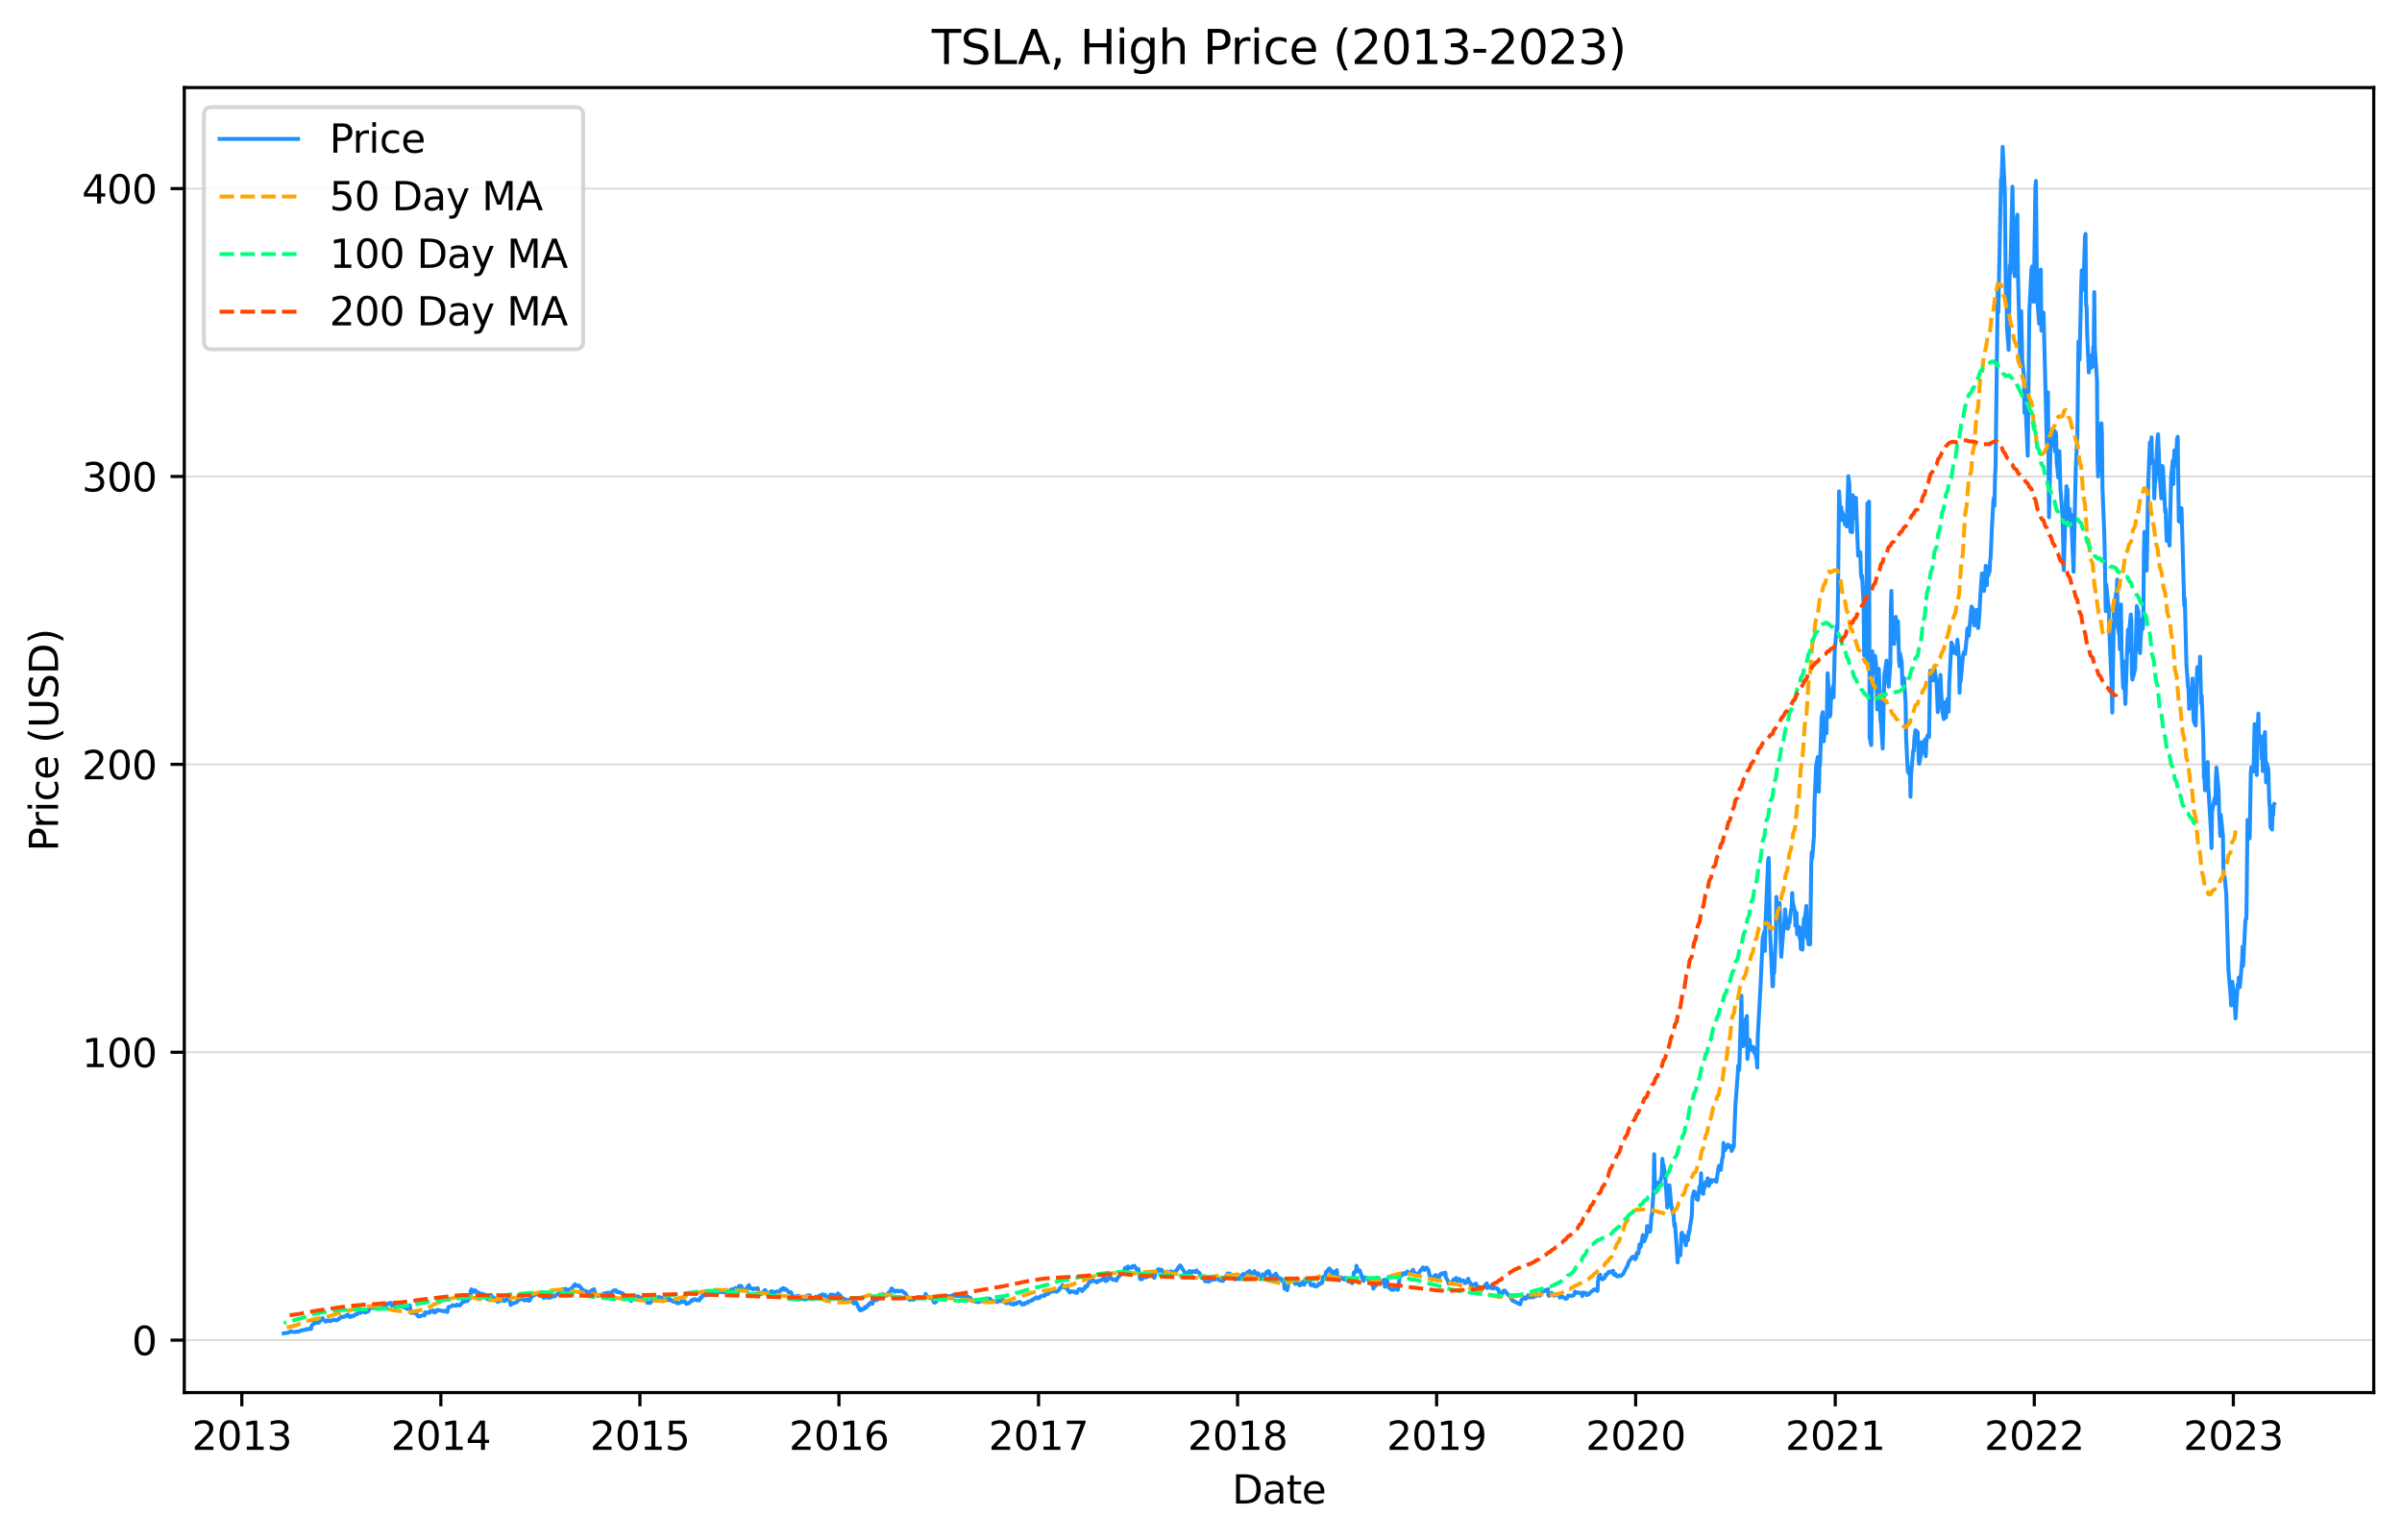 <?xml version="1.0" encoding="utf-8" standalone="no"?>
<!DOCTYPE svg PUBLIC "-//W3C//DTD SVG 1.1//EN"
  "http://www.w3.org/Graphics/SVG/1.1/DTD/svg11.dtd">
<svg xmlns:xlink="http://www.w3.org/1999/xlink" width="612.166pt" height="392.514pt" viewBox="0 0 612.166 392.514" xmlns="http://www.w3.org/2000/svg" version="1.1">
 <defs>
  <style type="text/css">*{stroke-linejoin: round; stroke-linecap: butt}</style>
 </defs>
 <g id="figure_1">
  <g id="patch_1">
   <path d="M 0 392.514 
L 612.166 392.514 
L 612.166 0 
L 0 0 
z
" style="fill: #ffffff"/>
  </g>
  <g id="axes_1">
   <g id="patch_2">
    <path d="M 46.966 354.958 
L 604.966 354.958 
L 604.966 22.318 
L 46.966 22.318 
z
" style="fill: #ffffff"/>
   </g>
   <g id="matplotlib.axis_1">
    <g id="xtick_1">
     <g id="line2d_1">
      <defs>
       <path id="m8faea39444" d="M 0 0 
L 0 3.5 
" style="stroke: #000000; stroke-width: 0.8"/>
      </defs>
      <g>
       <use xlink:href="#m8faea39444" x="61.628" y="354.958" style="stroke: #000000; stroke-width: 0.8"/>
      </g>
     </g>
     <g id="text_1">
      <!-- 2013 -->
      <g transform="translate(48.903 369.557)scale(0.1 -0.1)">
       <defs>
        <path id="DejaVuSans-32" d="M 1228 531 
L 3431 531 
L 3431 0 
L 469 0 
L 469 531 
Q 828 903 1448 1529 
Q 2069 2156 2228 2338 
Q 2531 2678 2651 2914 
Q 2772 3150 2772 3378 
Q 2772 3750 2511 3984 
Q 2250 4219 1831 4219 
Q 1534 4219 1204 4116 
Q 875 4013 500 3803 
L 500 4441 
Q 881 4594 1212 4672 
Q 1544 4750 1819 4750 
Q 2544 4750 2975 4387 
Q 3406 4025 3406 3419 
Q 3406 3131 3298 2873 
Q 3191 2616 2906 2266 
Q 2828 2175 2409 1742 
Q 1991 1309 1228 531 
z
" transform="scale(0.016)"/>
        <path id="DejaVuSans-30" d="M 2034 4250 
Q 1547 4250 1301 3770 
Q 1056 3291 1056 2328 
Q 1056 1369 1301 889 
Q 1547 409 2034 409 
Q 2525 409 2770 889 
Q 3016 1369 3016 2328 
Q 3016 3291 2770 3770 
Q 2525 4250 2034 4250 
z
M 2034 4750 
Q 2819 4750 3233 4129 
Q 3647 3509 3647 2328 
Q 3647 1150 3233 529 
Q 2819 -91 2034 -91 
Q 1250 -91 836 529 
Q 422 1150 422 2328 
Q 422 3509 836 4129 
Q 1250 4750 2034 4750 
z
" transform="scale(0.016)"/>
        <path id="DejaVuSans-31" d="M 794 531 
L 1825 531 
L 1825 4091 
L 703 3866 
L 703 4441 
L 1819 4666 
L 2450 4666 
L 2450 531 
L 3481 531 
L 3481 0 
L 794 0 
L 794 531 
z
" transform="scale(0.016)"/>
        <path id="DejaVuSans-33" d="M 2597 2516 
Q 3050 2419 3304 2112 
Q 3559 1806 3559 1356 
Q 3559 666 3084 287 
Q 2609 -91 1734 -91 
Q 1441 -91 1130 -33 
Q 819 25 488 141 
L 488 750 
Q 750 597 1062 519 
Q 1375 441 1716 441 
Q 2309 441 2620 675 
Q 2931 909 2931 1356 
Q 2931 1769 2642 2001 
Q 2353 2234 1838 2234 
L 1294 2234 
L 1294 2753 
L 1863 2753 
Q 2328 2753 2575 2939 
Q 2822 3125 2822 3475 
Q 2822 3834 2567 4026 
Q 2313 4219 1838 4219 
Q 1578 4219 1281 4162 
Q 984 4106 628 3988 
L 628 4550 
Q 988 4650 1302 4700 
Q 1616 4750 1894 4750 
Q 2613 4750 3031 4423 
Q 3450 4097 3450 3541 
Q 3450 3153 3228 2886 
Q 3006 2619 2597 2516 
z
" transform="scale(0.016)"/>
       </defs>
       <use xlink:href="#DejaVuSans-32"/>
       <use xlink:href="#DejaVuSans-30" x="63.623"/>
       <use xlink:href="#DejaVuSans-31" x="127.246"/>
       <use xlink:href="#DejaVuSans-33" x="190.869"/>
      </g>
     </g>
    </g>
    <g id="xtick_2">
     <g id="line2d_2">
      <g>
       <use xlink:href="#m8faea39444" x="112.355" y="354.958" style="stroke: #000000; stroke-width: 0.8"/>
      </g>
     </g>
     <g id="text_2">
      <!-- 2014 -->
      <g transform="translate(99.63 369.557)scale(0.1 -0.1)">
       <defs>
        <path id="DejaVuSans-34" d="M 2419 4116 
L 825 1625 
L 2419 1625 
L 2419 4116 
z
M 2253 4666 
L 3047 4666 
L 3047 1625 
L 3713 1625 
L 3713 1100 
L 3047 1100 
L 3047 0 
L 2419 0 
L 2419 1100 
L 313 1100 
L 313 1709 
L 2253 4666 
z
" transform="scale(0.016)"/>
       </defs>
       <use xlink:href="#DejaVuSans-32"/>
       <use xlink:href="#DejaVuSans-30" x="63.623"/>
       <use xlink:href="#DejaVuSans-31" x="127.246"/>
       <use xlink:href="#DejaVuSans-34" x="190.869"/>
      </g>
     </g>
    </g>
    <g id="xtick_3">
     <g id="line2d_3">
      <g>
       <use xlink:href="#m8faea39444" x="163.082" y="354.958" style="stroke: #000000; stroke-width: 0.8"/>
      </g>
     </g>
     <g id="text_3">
      <!-- 2015 -->
      <g transform="translate(150.357 369.557)scale(0.1 -0.1)">
       <defs>
        <path id="DejaVuSans-35" d="M 691 4666 
L 3169 4666 
L 3169 4134 
L 1269 4134 
L 1269 2991 
Q 1406 3038 1543 3061 
Q 1681 3084 1819 3084 
Q 2600 3084 3056 2656 
Q 3513 2228 3513 1497 
Q 3513 744 3044 326 
Q 2575 -91 1722 -91 
Q 1428 -91 1123 -41 
Q 819 9 494 109 
L 494 744 
Q 775 591 1075 516 
Q 1375 441 1709 441 
Q 2250 441 2565 725 
Q 2881 1009 2881 1497 
Q 2881 1984 2565 2268 
Q 2250 2553 1709 2553 
Q 1456 2553 1204 2497 
Q 953 2441 691 2322 
L 691 4666 
z
" transform="scale(0.016)"/>
       </defs>
       <use xlink:href="#DejaVuSans-32"/>
       <use xlink:href="#DejaVuSans-30" x="63.623"/>
       <use xlink:href="#DejaVuSans-31" x="127.246"/>
       <use xlink:href="#DejaVuSans-35" x="190.869"/>
      </g>
     </g>
    </g>
    <g id="xtick_4">
     <g id="line2d_4">
      <g>
       <use xlink:href="#m8faea39444" x="213.81" y="354.958" style="stroke: #000000; stroke-width: 0.8"/>
      </g>
     </g>
     <g id="text_4">
      <!-- 2016 -->
      <g transform="translate(201.085 369.557)scale(0.1 -0.1)">
       <defs>
        <path id="DejaVuSans-36" d="M 2113 2584 
Q 1688 2584 1439 2293 
Q 1191 2003 1191 1497 
Q 1191 994 1439 701 
Q 1688 409 2113 409 
Q 2538 409 2786 701 
Q 3034 994 3034 1497 
Q 3034 2003 2786 2293 
Q 2538 2584 2113 2584 
z
M 3366 4563 
L 3366 3988 
Q 3128 4100 2886 4159 
Q 2644 4219 2406 4219 
Q 1781 4219 1451 3797 
Q 1122 3375 1075 2522 
Q 1259 2794 1537 2939 
Q 1816 3084 2150 3084 
Q 2853 3084 3261 2657 
Q 3669 2231 3669 1497 
Q 3669 778 3244 343 
Q 2819 -91 2113 -91 
Q 1303 -91 875 529 
Q 447 1150 447 2328 
Q 447 3434 972 4092 
Q 1497 4750 2381 4750 
Q 2619 4750 2861 4703 
Q 3103 4656 3366 4563 
z
" transform="scale(0.016)"/>
       </defs>
       <use xlink:href="#DejaVuSans-32"/>
       <use xlink:href="#DejaVuSans-30" x="63.623"/>
       <use xlink:href="#DejaVuSans-31" x="127.246"/>
       <use xlink:href="#DejaVuSans-36" x="190.869"/>
      </g>
     </g>
    </g>
    <g id="xtick_5">
     <g id="line2d_5">
      <g>
       <use xlink:href="#m8faea39444" x="264.676" y="354.958" style="stroke: #000000; stroke-width: 0.8"/>
      </g>
     </g>
     <g id="text_5">
      <!-- 2017 -->
      <g transform="translate(251.951 369.557)scale(0.1 -0.1)">
       <defs>
        <path id="DejaVuSans-37" d="M 525 4666 
L 3525 4666 
L 3525 4397 
L 1831 0 
L 1172 0 
L 2766 4134 
L 525 4134 
L 525 4666 
z
" transform="scale(0.016)"/>
       </defs>
       <use xlink:href="#DejaVuSans-32"/>
       <use xlink:href="#DejaVuSans-30" x="63.623"/>
       <use xlink:href="#DejaVuSans-31" x="127.246"/>
       <use xlink:href="#DejaVuSans-37" x="190.869"/>
      </g>
     </g>
    </g>
    <g id="xtick_6">
     <g id="line2d_6">
      <g>
       <use xlink:href="#m8faea39444" x="315.403" y="354.958" style="stroke: #000000; stroke-width: 0.8"/>
      </g>
     </g>
     <g id="text_6">
      <!-- 2018 -->
      <g transform="translate(302.678 369.557)scale(0.1 -0.1)">
       <defs>
        <path id="DejaVuSans-38" d="M 2034 2216 
Q 1584 2216 1326 1975 
Q 1069 1734 1069 1313 
Q 1069 891 1326 650 
Q 1584 409 2034 409 
Q 2484 409 2743 651 
Q 3003 894 3003 1313 
Q 3003 1734 2745 1975 
Q 2488 2216 2034 2216 
z
M 1403 2484 
Q 997 2584 770 2862 
Q 544 3141 544 3541 
Q 544 4100 942 4425 
Q 1341 4750 2034 4750 
Q 2731 4750 3128 4425 
Q 3525 4100 3525 3541 
Q 3525 3141 3298 2862 
Q 3072 2584 2669 2484 
Q 3125 2378 3379 2068 
Q 3634 1759 3634 1313 
Q 3634 634 3220 271 
Q 2806 -91 2034 -91 
Q 1263 -91 848 271 
Q 434 634 434 1313 
Q 434 1759 690 2068 
Q 947 2378 1403 2484 
z
M 1172 3481 
Q 1172 3119 1398 2916 
Q 1625 2713 2034 2713 
Q 2441 2713 2670 2916 
Q 2900 3119 2900 3481 
Q 2900 3844 2670 4047 
Q 2441 4250 2034 4250 
Q 1625 4250 1398 4047 
Q 1172 3844 1172 3481 
z
" transform="scale(0.016)"/>
       </defs>
       <use xlink:href="#DejaVuSans-32"/>
       <use xlink:href="#DejaVuSans-30" x="63.623"/>
       <use xlink:href="#DejaVuSans-31" x="127.246"/>
       <use xlink:href="#DejaVuSans-38" x="190.869"/>
      </g>
     </g>
    </g>
    <g id="xtick_7">
     <g id="line2d_7">
      <g>
       <use xlink:href="#m8faea39444" x="366.131" y="354.958" style="stroke: #000000; stroke-width: 0.8"/>
      </g>
     </g>
     <g id="text_7">
      <!-- 2019 -->
      <g transform="translate(353.406 369.557)scale(0.1 -0.1)">
       <defs>
        <path id="DejaVuSans-39" d="M 703 97 
L 703 672 
Q 941 559 1184 500 
Q 1428 441 1663 441 
Q 2288 441 2617 861 
Q 2947 1281 2994 2138 
Q 2813 1869 2534 1725 
Q 2256 1581 1919 1581 
Q 1219 1581 811 2004 
Q 403 2428 403 3163 
Q 403 3881 828 4315 
Q 1253 4750 1959 4750 
Q 2769 4750 3195 4129 
Q 3622 3509 3622 2328 
Q 3622 1225 3098 567 
Q 2575 -91 1691 -91 
Q 1453 -91 1209 -44 
Q 966 3 703 97 
z
M 1959 2075 
Q 2384 2075 2632 2365 
Q 2881 2656 2881 3163 
Q 2881 3666 2632 3958 
Q 2384 4250 1959 4250 
Q 1534 4250 1286 3958 
Q 1038 3666 1038 3163 
Q 1038 2656 1286 2365 
Q 1534 2075 1959 2075 
z
" transform="scale(0.016)"/>
       </defs>
       <use xlink:href="#DejaVuSans-32"/>
       <use xlink:href="#DejaVuSans-30" x="63.623"/>
       <use xlink:href="#DejaVuSans-31" x="127.246"/>
       <use xlink:href="#DejaVuSans-39" x="190.869"/>
      </g>
     </g>
    </g>
    <g id="xtick_8">
     <g id="line2d_8">
      <g>
       <use xlink:href="#m8faea39444" x="416.858" y="354.958" style="stroke: #000000; stroke-width: 0.8"/>
      </g>
     </g>
     <g id="text_8">
      <!-- 2020 -->
      <g transform="translate(404.133 369.557)scale(0.1 -0.1)">
       <use xlink:href="#DejaVuSans-32"/>
       <use xlink:href="#DejaVuSans-30" x="63.623"/>
       <use xlink:href="#DejaVuSans-32" x="127.246"/>
       <use xlink:href="#DejaVuSans-30" x="190.869"/>
      </g>
     </g>
    </g>
    <g id="xtick_9">
     <g id="line2d_9">
      <g>
       <use xlink:href="#m8faea39444" x="467.724" y="354.958" style="stroke: #000000; stroke-width: 0.8"/>
      </g>
     </g>
     <g id="text_9">
      <!-- 2021 -->
      <g transform="translate(454.999 369.557)scale(0.1 -0.1)">
       <use xlink:href="#DejaVuSans-32"/>
       <use xlink:href="#DejaVuSans-30" x="63.623"/>
       <use xlink:href="#DejaVuSans-32" x="127.246"/>
       <use xlink:href="#DejaVuSans-31" x="190.869"/>
      </g>
     </g>
    </g>
    <g id="xtick_10">
     <g id="line2d_10">
      <g>
       <use xlink:href="#m8faea39444" x="518.451" y="354.958" style="stroke: #000000; stroke-width: 0.8"/>
      </g>
     </g>
     <g id="text_10">
      <!-- 2022 -->
      <g transform="translate(505.726 369.557)scale(0.1 -0.1)">
       <use xlink:href="#DejaVuSans-32"/>
       <use xlink:href="#DejaVuSans-30" x="63.623"/>
       <use xlink:href="#DejaVuSans-32" x="127.246"/>
       <use xlink:href="#DejaVuSans-32" x="190.869"/>
      </g>
     </g>
    </g>
    <g id="xtick_11">
     <g id="line2d_11">
      <g>
       <use xlink:href="#m8faea39444" x="569.179" y="354.958" style="stroke: #000000; stroke-width: 0.8"/>
      </g>
     </g>
     <g id="text_11">
      <!-- 2023 -->
      <g transform="translate(556.454 369.557)scale(0.1 -0.1)">
       <use xlink:href="#DejaVuSans-32"/>
       <use xlink:href="#DejaVuSans-30" x="63.623"/>
       <use xlink:href="#DejaVuSans-32" x="127.246"/>
       <use xlink:href="#DejaVuSans-33" x="190.869"/>
      </g>
     </g>
    </g>
    <g id="text_12">
     <!-- Date -->
     <g transform="translate(314.015 383.235)scale(0.1 -0.1)">
      <defs>
       <path id="DejaVuSans-44" d="M 1259 4147 
L 1259 519 
L 2022 519 
Q 2988 519 3436 956 
Q 3884 1394 3884 2338 
Q 3884 3275 3436 3711 
Q 2988 4147 2022 4147 
L 1259 4147 
z
M 628 4666 
L 1925 4666 
Q 3281 4666 3915 4102 
Q 4550 3538 4550 2338 
Q 4550 1131 3912 565 
Q 3275 0 1925 0 
L 628 0 
L 628 4666 
z
" transform="scale(0.016)"/>
       <path id="DejaVuSans-61" d="M 2194 1759 
Q 1497 1759 1228 1600 
Q 959 1441 959 1056 
Q 959 750 1161 570 
Q 1363 391 1709 391 
Q 2188 391 2477 730 
Q 2766 1069 2766 1631 
L 2766 1759 
L 2194 1759 
z
M 3341 1997 
L 3341 0 
L 2766 0 
L 2766 531 
Q 2569 213 2275 61 
Q 1981 -91 1556 -91 
Q 1019 -91 701 211 
Q 384 513 384 1019 
Q 384 1609 779 1909 
Q 1175 2209 1959 2209 
L 2766 2209 
L 2766 2266 
Q 2766 2663 2505 2880 
Q 2244 3097 1772 3097 
Q 1472 3097 1187 3025 
Q 903 2953 641 2809 
L 641 3341 
Q 956 3463 1253 3523 
Q 1550 3584 1831 3584 
Q 2591 3584 2966 3190 
Q 3341 2797 3341 1997 
z
" transform="scale(0.016)"/>
       <path id="DejaVuSans-74" d="M 1172 4494 
L 1172 3500 
L 2356 3500 
L 2356 3053 
L 1172 3053 
L 1172 1153 
Q 1172 725 1289 603 
Q 1406 481 1766 481 
L 2356 481 
L 2356 0 
L 1766 0 
Q 1100 0 847 248 
Q 594 497 594 1153 
L 594 3053 
L 172 3053 
L 172 3500 
L 594 3500 
L 594 4494 
L 1172 4494 
z
" transform="scale(0.016)"/>
       <path id="DejaVuSans-65" d="M 3597 1894 
L 3597 1613 
L 953 1613 
Q 991 1019 1311 708 
Q 1631 397 2203 397 
Q 2534 397 2845 478 
Q 3156 559 3463 722 
L 3463 178 
Q 3153 47 2828 -22 
Q 2503 -91 2169 -91 
Q 1331 -91 842 396 
Q 353 884 353 1716 
Q 353 2575 817 3079 
Q 1281 3584 2069 3584 
Q 2775 3584 3186 3129 
Q 3597 2675 3597 1894 
z
M 3022 2063 
Q 3016 2534 2758 2815 
Q 2500 3097 2075 3097 
Q 1594 3097 1305 2825 
Q 1016 2553 972 2059 
L 3022 2063 
z
" transform="scale(0.016)"/>
      </defs>
      <use xlink:href="#DejaVuSans-44"/>
      <use xlink:href="#DejaVuSans-61" x="77.002"/>
      <use xlink:href="#DejaVuSans-74" x="138.281"/>
      <use xlink:href="#DejaVuSans-65" x="177.49"/>
     </g>
    </g>
   </g>
   <g id="matplotlib.axis_2">
    <g id="ytick_1">
     <g id="line2d_12">
      <path d="M 46.966 341.58 
L 604.966 341.58 
" clip-path="url(#p34d3b270e7)" style="fill: none; stroke: #dcdcdc; stroke-width: 0.5; stroke-linecap: square"/>
     </g>
     <g id="line2d_13">
      <defs>
       <path id="mf9154ed23b" d="M 0 0 
L -3.5 0 
" style="stroke: #000000; stroke-width: 0.8"/>
      </defs>
      <g>
       <use xlink:href="#mf9154ed23b" x="46.966" y="341.58" style="stroke: #000000; stroke-width: 0.8"/>
      </g>
     </g>
     <g id="text_13">
      <!-- 0 -->
      <g transform="translate(33.603 345.379)scale(0.1 -0.1)">
       <use xlink:href="#DejaVuSans-30"/>
      </g>
     </g>
    </g>
    <g id="ytick_2">
     <g id="line2d_14">
      <path d="M 46.966 268.203 
L 604.966 268.203 
" clip-path="url(#p34d3b270e7)" style="fill: none; stroke: #dcdcdc; stroke-width: 0.5; stroke-linecap: square"/>
     </g>
     <g id="line2d_15">
      <g>
       <use xlink:href="#mf9154ed23b" x="46.966" y="268.203" style="stroke: #000000; stroke-width: 0.8"/>
      </g>
     </g>
     <g id="text_14">
      <!-- 100 -->
      <g transform="translate(20.878 272.003)scale(0.1 -0.1)">
       <use xlink:href="#DejaVuSans-31"/>
       <use xlink:href="#DejaVuSans-30" x="63.623"/>
       <use xlink:href="#DejaVuSans-30" x="127.246"/>
      </g>
     </g>
    </g>
    <g id="ytick_3">
     <g id="line2d_16">
      <path d="M 46.966 194.827 
L 604.966 194.827 
" clip-path="url(#p34d3b270e7)" style="fill: none; stroke: #dcdcdc; stroke-width: 0.5; stroke-linecap: square"/>
     </g>
     <g id="line2d_17">
      <g>
       <use xlink:href="#mf9154ed23b" x="46.966" y="194.827" style="stroke: #000000; stroke-width: 0.8"/>
      </g>
     </g>
     <g id="text_15">
      <!-- 200 -->
      <g transform="translate(20.878 198.627)scale(0.1 -0.1)">
       <use xlink:href="#DejaVuSans-32"/>
       <use xlink:href="#DejaVuSans-30" x="63.623"/>
       <use xlink:href="#DejaVuSans-30" x="127.246"/>
      </g>
     </g>
    </g>
    <g id="ytick_4">
     <g id="line2d_18">
      <path d="M 46.966 121.451 
L 604.966 121.451 
" clip-path="url(#p34d3b270e7)" style="fill: none; stroke: #dcdcdc; stroke-width: 0.5; stroke-linecap: square"/>
     </g>
     <g id="line2d_19">
      <g>
       <use xlink:href="#mf9154ed23b" x="46.966" y="121.451" style="stroke: #000000; stroke-width: 0.8"/>
      </g>
     </g>
     <g id="text_16">
      <!-- 300 -->
      <g transform="translate(20.878 125.25)scale(0.1 -0.1)">
       <use xlink:href="#DejaVuSans-33"/>
       <use xlink:href="#DejaVuSans-30" x="63.623"/>
       <use xlink:href="#DejaVuSans-30" x="127.246"/>
      </g>
     </g>
    </g>
    <g id="ytick_5">
     <g id="line2d_20">
      <path d="M 46.966 48.075 
L 604.966 48.075 
" clip-path="url(#p34d3b270e7)" style="fill: none; stroke: #dcdcdc; stroke-width: 0.5; stroke-linecap: square"/>
     </g>
     <g id="line2d_21">
      <g>
       <use xlink:href="#mf9154ed23b" x="46.966" y="48.075" style="stroke: #000000; stroke-width: 0.8"/>
      </g>
     </g>
     <g id="text_17">
      <!-- 400 -->
      <g transform="translate(20.878 51.874)scale(0.1 -0.1)">
       <use xlink:href="#DejaVuSans-34"/>
       <use xlink:href="#DejaVuSans-30" x="63.623"/>
       <use xlink:href="#DejaVuSans-30" x="127.246"/>
      </g>
     </g>
    </g>
    <g id="text_18">
     <!-- Price (USD) -->
     <g transform="translate(14.798 217.01)rotate(-90)scale(0.1 -0.1)">
      <defs>
       <path id="DejaVuSans-50" d="M 1259 4147 
L 1259 2394 
L 2053 2394 
Q 2494 2394 2734 2622 
Q 2975 2850 2975 3272 
Q 2975 3691 2734 3919 
Q 2494 4147 2053 4147 
L 1259 4147 
z
M 628 4666 
L 2053 4666 
Q 2838 4666 3239 4311 
Q 3641 3956 3641 3272 
Q 3641 2581 3239 2228 
Q 2838 1875 2053 1875 
L 1259 1875 
L 1259 0 
L 628 0 
L 628 4666 
z
" transform="scale(0.016)"/>
       <path id="DejaVuSans-72" d="M 2631 2963 
Q 2534 3019 2420 3045 
Q 2306 3072 2169 3072 
Q 1681 3072 1420 2755 
Q 1159 2438 1159 1844 
L 1159 0 
L 581 0 
L 581 3500 
L 1159 3500 
L 1159 2956 
Q 1341 3275 1631 3429 
Q 1922 3584 2338 3584 
Q 2397 3584 2469 3576 
Q 2541 3569 2628 3553 
L 2631 2963 
z
" transform="scale(0.016)"/>
       <path id="DejaVuSans-69" d="M 603 3500 
L 1178 3500 
L 1178 0 
L 603 0 
L 603 3500 
z
M 603 4863 
L 1178 4863 
L 1178 4134 
L 603 4134 
L 603 4863 
z
" transform="scale(0.016)"/>
       <path id="DejaVuSans-63" d="M 3122 3366 
L 3122 2828 
Q 2878 2963 2633 3030 
Q 2388 3097 2138 3097 
Q 1578 3097 1268 2742 
Q 959 2388 959 1747 
Q 959 1106 1268 751 
Q 1578 397 2138 397 
Q 2388 397 2633 464 
Q 2878 531 3122 666 
L 3122 134 
Q 2881 22 2623 -34 
Q 2366 -91 2075 -91 
Q 1284 -91 818 406 
Q 353 903 353 1747 
Q 353 2603 823 3093 
Q 1294 3584 2113 3584 
Q 2378 3584 2631 3529 
Q 2884 3475 3122 3366 
z
" transform="scale(0.016)"/>
       <path id="DejaVuSans-20" transform="scale(0.016)"/>
       <path id="DejaVuSans-28" d="M 1984 4856 
Q 1566 4138 1362 3434 
Q 1159 2731 1159 2009 
Q 1159 1288 1364 580 
Q 1569 -128 1984 -844 
L 1484 -844 
Q 1016 -109 783 600 
Q 550 1309 550 2009 
Q 550 2706 781 3412 
Q 1013 4119 1484 4856 
L 1984 4856 
z
" transform="scale(0.016)"/>
       <path id="DejaVuSans-55" d="M 556 4666 
L 1191 4666 
L 1191 1831 
Q 1191 1081 1462 751 
Q 1734 422 2344 422 
Q 2950 422 3222 751 
Q 3494 1081 3494 1831 
L 3494 4666 
L 4128 4666 
L 4128 1753 
Q 4128 841 3676 375 
Q 3225 -91 2344 -91 
Q 1459 -91 1007 375 
Q 556 841 556 1753 
L 556 4666 
z
" transform="scale(0.016)"/>
       <path id="DejaVuSans-53" d="M 3425 4513 
L 3425 3897 
Q 3066 4069 2747 4153 
Q 2428 4238 2131 4238 
Q 1616 4238 1336 4038 
Q 1056 3838 1056 3469 
Q 1056 3159 1242 3001 
Q 1428 2844 1947 2747 
L 2328 2669 
Q 3034 2534 3370 2195 
Q 3706 1856 3706 1288 
Q 3706 609 3251 259 
Q 2797 -91 1919 -91 
Q 1588 -91 1214 -16 
Q 841 59 441 206 
L 441 856 
Q 825 641 1194 531 
Q 1563 422 1919 422 
Q 2459 422 2753 634 
Q 3047 847 3047 1241 
Q 3047 1584 2836 1778 
Q 2625 1972 2144 2069 
L 1759 2144 
Q 1053 2284 737 2584 
Q 422 2884 422 3419 
Q 422 4038 858 4394 
Q 1294 4750 2059 4750 
Q 2388 4750 2728 4690 
Q 3069 4631 3425 4513 
z
" transform="scale(0.016)"/>
       <path id="DejaVuSans-29" d="M 513 4856 
L 1013 4856 
Q 1481 4119 1714 3412 
Q 1947 2706 1947 2009 
Q 1947 1309 1714 600 
Q 1481 -109 1013 -844 
L 513 -844 
Q 928 -128 1133 580 
Q 1338 1288 1338 2009 
Q 1338 2731 1133 3434 
Q 928 4138 513 4856 
z
" transform="scale(0.016)"/>
      </defs>
      <use xlink:href="#DejaVuSans-50"/>
      <use xlink:href="#DejaVuSans-72" x="58.553"/>
      <use xlink:href="#DejaVuSans-69" x="99.666"/>
      <use xlink:href="#DejaVuSans-63" x="127.449"/>
      <use xlink:href="#DejaVuSans-65" x="182.43"/>
      <use xlink:href="#DejaVuSans-20" x="243.953"/>
      <use xlink:href="#DejaVuSans-28" x="275.74"/>
      <use xlink:href="#DejaVuSans-55" x="314.754"/>
      <use xlink:href="#DejaVuSans-53" x="387.947"/>
      <use xlink:href="#DejaVuSans-44" x="451.424"/>
      <use xlink:href="#DejaVuSans-29" x="528.426"/>
     </g>
    </g>
   </g>
   <g id="line2d_22">
    <path d="M 579.602 204.939 
L 579.463 205.239 
L 579.324 207.786 
L 579.185 206.714 
L 579.046 211.447 
L 578.629 210.757 
L 578.49 205.702 
L 578.351 204.733 
L 578.073 195.855 
L 577.656 194.475 
L 577.517 199.413 
L 577.239 186.587 
L 577.1 187.915 
L 576.683 196.537 
L 576.544 191.056 
L 576.405 193.367 
L 576.266 187.703 
L 575.711 188.634 
L 575.572 181.876 
L 575.294 187.622 
L 575.155 197.542 
L 574.738 190.278 
L 574.599 184.555 
L 574.321 196.662 
L 574.182 196.17 
L 573.765 195.561 
L 573.626 197.212 
L 573.348 213.685 
L 573.209 209.671 
L 572.792 209.004 
L 572.514 234.15 
L 572.375 234.084 
L 572.236 234.906 
L 571.68 246.198 
L 571.541 241.289 
L 571.402 244.943 
L 570.846 251.598 
L 570.568 249.162 
L 570.429 251.503 
L 570.29 250.945 
L 569.734 259.582 
L 569.457 254.409 
L 568.901 250.241 
L 568.762 250.909 
L 568.623 256.265 
L 568.484 253.77 
L 567.928 247.205 
L 567.372 227.663 
L 566.955 223.451 
L 566.816 223.495 
L 566.677 222.989 
L 566.538 213.135 
L 565.982 207.668 
L 565.843 213.025 
L 565.565 206.824 
L 565.426 201.233 
L 564.87 195.62 
L 564.731 198.672 
L 564.592 204.821 
L 564.453 203.266 
L 563.758 206.846 
L 563.619 216.165 
L 563.48 211.873 
L 562.786 200.279 
L 562.647 194.223 
L 562.508 197.961 
L 562.091 197.381 
L 561.952 201.431 
L 561.813 197.843 
L 561.674 198.349 
L 561.535 188.297 
L 561.118 177.364 
L 560.979 179.272 
L 560.701 167.388 
L 560.562 172.925 
L 560.145 173.651 
L 560.006 170.019 
L 559.867 172.374 
L 559.589 184.922 
L 559.172 184.07 
L 559.033 183.417 
L 558.755 172.947 
L 558.616 178.787 
L 558.199 175.559 
L 557.921 180.666 
L 557.782 175.933 
L 557.643 175.023 
L 557.226 169.46 
L 556.809 152.636 
L 556.67 154.353 
L 555.976 129.523 
L 555.837 129.765 
L 555.698 133.125 
L 555.281 132.825 
L 555.003 111.325 
L 554.864 111.67 
L 554.725 114.231 
L 554.308 118.729 
L 554.169 114.759 
L 554.03 117.049 
L 553.891 123.359 
L 553.752 117.423 
L 553.335 121.561 
L 552.918 139.069 
L 552.362 134.402 
L 552.223 137.902 
L 552.084 135.209 
L 551.945 129.904 
L 551.806 130.447 
L 551.25 119.279 
L 551.111 118.776 
L 550.833 127.028 
L 550.416 121.187 
L 549.999 110.689 
L 549.861 111.815 
L 549.305 122.745 
L 549.166 123.278 
L 549.027 127.03 
L 548.888 117.636 
L 548.471 118.071 
L 548.332 111.467 
L 548.054 115.703 
L 547.915 112.736 
L 547.498 122.684 
L 547.22 139.116 
L 547.081 145.438 
L 546.942 140.421 
L 546.525 135.549 
L 546.386 141.067 
L 546.247 157.653 
L 546.108 160.238 
L 545.969 157.76 
L 545.552 162.818 
L 545.413 166.465 
L 545.274 163.965 
L 545.135 165.643 
L 544.996 155.892 
L 544.579 154.485 
L 544.162 170.506 
L 543.467 173.213 
L 543.329 171.954 
L 543.19 158.161 
L 543.051 156.62 
L 542.634 161.025 
L 542.495 165.978 
L 542.356 160.463 
L 542.217 162.852 
L 541.661 179.441 
L 541.522 176.361 
L 541.383 168.659 
L 541.244 175.507 
L 541.105 175.285 
L 540.688 165.844 
L 540.549 154.069 
L 540.271 165.479 
L 540.132 161.906 
L 539.715 159.756 
L 539.576 147.713 
L 539.437 152.763 
L 539.298 151.095 
L 538.742 155.742 
L 538.325 181.639 
L 538.186 175.271 
L 537.63 162.053 
L 537.491 155.571 
L 537.213 153.306 
L 536.797 149.004 
L 536.658 155.777 
L 536.38 139.707 
L 536.241 134.75 
L 535.824 124.386 
L 535.685 110.298 
L 535.546 107.877 
L 535.268 119.896 
L 534.851 113.038 
L 534.712 121.451 
L 534.573 117.049 
L 534.434 96.993 
L 533.878 88.469 
L 533.739 74.437 
L 533.6 88.677 
L 533.461 88.447 
L 533.322 93.343 
L 532.766 93.884 
L 532.627 90.575 
L 532.488 91.809 
L 532.349 94.921 
L 531.932 85.145 
L 531.793 78.26 
L 531.654 77.67 
L 531.515 59.603 
L 531.376 60.327 
L 530.959 73.818 
L 530.542 68.921 
L 530.403 73.052 
L 529.987 91.661 
L 529.848 91.003 
L 529.709 87.038 
L 529.431 110.971 
L 529.014 119.531 
L 528.458 145.739 
L 527.902 132.592 
L 527.763 131.098 
L 527.624 133.683 
L 527.485 129.733 
L 527.068 132.299 
L 526.929 124.768 
L 526.79 124.758 
L 526.651 123.927 
L 526.512 127.111 
L 525.956 145.303 
L 525.678 132.034 
L 525.122 124.663 
L 524.844 114.987 
L 524.705 115.826 
L 524.566 121.725 
L 524.149 117.548 
L 524.01 110.736 
L 523.871 110.134 
L 523.732 115.021 
L 523.594 109.767 
L 523.177 112.524 
L 523.038 112.402 
L 522.899 113.747 
L 522.76 110.763 
L 522.621 112.159 
L 522.204 131.846 
L 521.926 100.003 
L 521.648 113.254 
L 520.814 79.678 
L 520.258 84.274 
L 520.119 68.718 
L 519.98 68.904 
L 519.702 82.537 
L 519.146 75.469 
L 518.868 46.119 
L 518.729 47.814 
L 518.312 76.936 
L 517.895 67.887 
L 517.756 68.376 
L 517.2 79.143 
L 516.784 116.147 
L 516.367 106.615 
L 516.228 98.22 
L 515.95 105.208 
L 515.811 95.77 
L 515.394 91.861 
L 515.116 79.289 
L 514.977 82.886 
L 514.838 91.7 
L 514.282 69.354 
L 514.143 54.718 
L 514.004 55.902 
L 513.865 62.097 
L 513.448 70.386 
L 513.17 64.519 
L 512.892 47.598 
L 512.336 69.599 
L 512.197 67.73 
L 511.919 89.171 
L 511.502 83.663 
L 511.363 71.318 
L 511.224 77.89 
L 510.946 48.809 
L 510.391 37.438 
L 510.113 45.974 
L 509.974 45.69 
L 509.279 79.656 
L 509.14 73.771 
L 508.584 119.005 
L 508.445 121.451 
L 508.306 128.914 
L 508.167 126.844 
L 508.028 127.502 
L 507.611 135.341 
L 507.333 142.141 
L 507.194 142.897 
L 507.055 145.607 
L 506.638 146.795 
L 506.499 144.687 
L 506.36 149.173 
L 506.082 144.205 
L 505.665 150.611 
L 505.387 147.5 
L 505.109 146.155 
L 504.692 152.074 
L 504.414 157.242 
L 504.136 160.096 
L 503.72 155.439 
L 503.303 157.046 
L 503.164 159.416 
L 502.747 155.055 
L 502.608 155.18 
L 502.469 154.605 
L 502.33 155.645 
L 501.774 162.053 
L 501.635 160.348 
L 501.496 160.098 
L 501.357 160.49 
L 501.218 162.787 
L 500.801 166.7 
L 500.662 166.602 
L 500.523 166.218 
L 500.245 167.402 
L 499.689 173.658 
L 499.55 171.403 
L 499.411 176.586 
L 499.272 168.045 
L 498.855 163.056 
L 498.577 166.656 
L 498.299 165.714 
L 497.882 166.375 
L 497.604 164.278 
L 497.466 164.829 
L 497.327 163.78 
L 496.771 174.358 
L 496.632 181.382 
L 496.493 178.562 
L 496.354 178.147 
L 495.937 182.892 
L 495.659 178.964 
L 495.52 179.567 
L 495.381 183.283 
L 494.964 180.959 
L 494.686 175.6 
L 494.547 172.012 
L 494.408 173.49 
L 493.852 181.515 
L 493.574 174.282 
L 493.018 170.369 
L 492.879 173.306 
L 492.74 172.127 
L 492.601 173.424 
L 492.462 171.665 
L 492.045 171.883 
L 491.906 170.951 
L 491.628 187.84 
L 491.489 187.15 
L 491.072 187.893 
L 490.933 189.576 
L 490.795 192.748 
L 490.517 188.593 
L 490.1 191.755 
L 489.961 190.77 
L 489.822 191.944 
L 489.683 189.18 
L 489.544 192.382 
L 489.127 194.678 
L 488.988 193.715 
L 488.71 186.56 
L 488.154 186.123 
L 487.876 188.427 
L 487.737 191.406 
L 487.598 191.286 
L 487.042 197.555 
L 486.903 203.092 
L 486.764 195.745 
L 486.625 197.339 
L 486.208 196.571 
L 485.791 188.199 
L 485.652 178.917 
L 485.235 172.815 
L 485.096 175.011 
L 484.957 173.965 
L 484.818 174.418 
L 484.679 168.901 
L 484.263 166.585 
L 484.124 169.818 
L 483.985 168.29 
L 483.707 158.311 
L 483.29 161.231 
L 483.151 157.217 
L 482.734 164.156 
L 482.317 158.284 
L 482.178 159.683 
L 482.039 150.609 
L 481.9 154.96 
L 481.761 169.195 
L 481.344 175.023 
L 481.066 172.477 
L 480.927 171.213 
L 480.788 168.373 
L 480.232 172.223 
L 479.815 190.797 
L 479.398 184.11 
L 479.259 183.699 
L 478.842 170.462 
L 478.425 180.83 
L 478.147 169.456 
L 477.869 167.145 
L 477.453 171.621 
L 477.314 169.757 
L 477.175 166.003 
L 476.897 189.905 
L 476.48 188.018 
L 476.341 127.825 
L 476.202 170.198 
L 476.063 165.205 
L 475.924 128.3 
L 475.507 168.73 
L 475.229 159.362 
L 475.09 167.04 
L 474.951 153.615 
L 474.534 146.695 
L 474.395 147.209 
L 474.256 145.949 
L 474.117 140.774 
L 473.561 141.671 
L 473.144 131.284 
L 473.005 126.888 
L 472.588 130.068 
L 472.449 132.091 
L 472.31 126.813 
L 472.171 126.221 
L 472.032 135.637 
L 471.615 135.537 
L 471.476 134.17 
L 471.337 123.53 
L 471.06 121.353 
L 470.643 134.17 
L 470.365 131.357 
L 470.226 133.681 
L 469.531 130.501 
L 469.392 131.12 
L 469.253 129.278 
L 469.114 132.597 
L 468.697 125.245 
L 468.419 152.269 
L 468.28 160.38 
L 468.141 159.487 
L 467.585 165.79 
L 467.307 177.731 
L 467.168 174.918 
L 466.612 178.663 
L 466.473 182.231 
L 466.334 182.627 
L 466.195 178.073 
L 465.778 171.592 
L 465.5 186.878 
L 465.361 183.356 
L 465.222 184.371 
L 464.805 188.957 
L 464.666 188.04 
L 464.528 181.541 
L 464.25 182.895 
L 463.833 195.062 
L 463.694 195.079 
L 463.555 201.788 
L 463.277 192.92 
L 462.86 195.126 
L 462.443 204.613 
L 462.304 212.927 
L 461.887 218.675 
L 461.748 217.18 
L 461.609 220.264 
L 461.331 240.7 
L 460.914 240.68 
L 460.775 238.119 
L 460.636 239.172 
L 460.497 238.831 
L 460.358 230.904 
L 459.941 234.8 
L 459.802 233.961 
L 459.524 236.953 
L 459.385 242.038 
L 458.968 241.888 
L 458.829 239.328 
L 458.69 239.195 
L 458.551 236.285 
L 458.412 237.444 
L 457.996 238.147 
L 457.857 232.682 
L 457.718 235.686 
L 457.579 235.979 
L 457.44 232.249 
L 456.884 229.908 
L 456.745 227.626 
L 456.606 231.787 
L 456.467 231.824 
L 456.05 235.285 
L 455.911 234.206 
L 455.772 236.432 
L 455.633 236.706 
L 455.494 235.517 
L 455.077 234.174 
L 454.938 231.789 
L 454.66 236.774 
L 454.521 236.877 
L 453.965 243.867 
L 453.826 240.773 
L 453.548 230.126 
L 453.131 231.271 
L 452.992 234.502 
L 452.714 228.595 
L 452.575 238.853 
L 452.158 248.025 
L 452.019 243.992 
L 451.88 251.327 
L 451.741 251.391 
L 451.047 235.967 
L 450.769 218.677 
L 450.63 219.252 
L 449.935 235.624 
L 449.796 242.377 
L 449.657 237.434 
L 449.24 239.074 
L 448.684 251.285 
L 447.989 264.045 
L 447.85 272.117 
L 447.711 270.282 
L 447.155 267.357 
L 447.016 268.211 
L 446.877 266.863 
L 446.738 267.724 
L 446.321 267.369 
L 446.182 267.556 
L 445.904 265.038 
L 445.765 265.858 
L 445.348 269.916 
L 445.209 258.958 
L 445.07 262.019 
L 444.932 259.643 
L 444.793 260.866 
L 444.376 266.369 
L 444.237 266.652 
L 444.098 265.758 
L 443.959 263.801 
L 443.82 253.773 
L 443.264 272.676 
L 443.125 272.251 
L 442.986 271.652 
L 442.847 274.182 
L 442.291 281.509 
L 441.874 292.173 
L 441.318 293.348 
L 441.04 292.075 
L 440.901 292.228 
L 440.345 291.723 
L 440.206 292.418 
L 440.067 292.032 
L 439.928 292.719 
L 439.511 293.25 
L 439.233 291.318 
L 439.094 294.891 
L 438.955 295.108 
L 438.538 298.213 
L 438.122 297.13 
L 437.983 297.603 
L 437.427 301.235 
L 437.288 301.09 
L 437.149 300.753 
L 436.454 300.856 
L 436.176 301.366 
L 436.037 300.747 
L 435.481 302.281 
L 435.203 300.328 
L 435.064 301.272 
L 434.647 301.272 
L 434.369 302.945 
L 434.23 302.498 
L 434.091 304.305 
L 433.674 303.778 
L 433.535 299.03 
L 433.396 302.289 
L 433.257 302.201 
L 433.118 302.471 
L 432.701 305.834 
L 432.423 305.674 
L 432.145 304.13 
L 431.729 303.671 
L 431.451 304.738 
L 431.312 305.289 
L 431.173 309.685 
L 430.478 314.322 
L 430.339 313.941 
L 430.2 316.094 
L 429.783 316.363 
L 429.644 317.402 
L 429.366 315.019 
L 429.227 316.306 
L 428.81 315.859 
L 428.671 314.186 
L 428.532 314.333 
L 428.254 319.958 
L 427.837 318.246 
L 427.698 319.469 
L 427.559 321.775 
L 427.281 317.372 
L 426.864 311.859 
L 426.725 312.498 
L 426.447 308.903 
L 426.308 309.147 
L 425.891 306.995 
L 425.474 302.104 
L 425.335 305.2 
L 424.919 307.801 
L 424.363 299.339 
L 423.946 296.915 
L 423.807 296.967 
L 423.668 295.363 
L 423.529 299.511 
L 422.973 301.811 
L 422.834 301.565 
L 422.556 303.252 
L 422.417 301.468 
L 422 303.925 
L 421.861 302.65 
L 421.722 300.196 
L 421.583 294.179 
L 421.444 303.124 
L 421.027 309.636 
L 420.888 309.74 
L 420.61 313.364 
L 420.471 313.969 
L 420.054 313.508 
L 419.776 312.498 
L 419.637 314.744 
L 419.081 316.354 
L 418.942 316.413 
L 418.665 314.802 
L 418.526 315.867 
L 418.109 317.858 
L 417.97 317.18 
L 417.831 317.195 
L 417.553 319.49 
L 417.136 319.371 
L 416.997 320.511 
L 416.719 320.971 
L 416.58 320.594 
L 416.163 320.285 
L 416.024 320.375 
L 415.051 321.678 
L 414.773 322.722 
L 414.634 322.814 
L 413.661 324.73 
L 413.105 325.22 
L 412.827 325.05 
L 412.271 325.375 
L 411.855 325.168 
L 411.716 324.724 
L 411.299 324.899 
L 411.16 323.928 
L 410.882 323.97 
L 410.743 324.304 
L 410.187 324.271 
L 410.048 324.149 
L 409.77 324.498 
L 409.353 325.072 
L 409.214 324.874 
L 408.936 325.754 
L 408.38 326.098 
L 407.963 325.716 
L 407.824 324.907 
L 407.407 325.437 
L 407.268 326.663 
L 407.129 329.05 
L 406.851 328.885 
L 406.295 328.627 
L 405.462 329.297 
L 405.045 329.647 
L 404.906 329.91 
L 404.35 330.109 
L 404.211 329.612 
L 404.072 329.548 
L 403.933 329.645 
L 403.516 329.413 
L 403.377 329.677 
L 403.238 330.378 
L 402.96 329.586 
L 402.265 329.44 
L 402.126 329.565 
L 401.987 329.476 
L 401.57 329.426 
L 401.431 329.179 
L 401.292 329.44 
L 401.153 330.058 
L 400.597 330.346 
L 399.624 330.209 
L 399.346 330.952 
L 399.207 330.876 
L 399.068 331.061 
L 398.096 330.435 
L 397.54 330.741 
L 397.262 330.035 
L 397.123 330.046 
L 396.567 329.849 
L 396.289 330.206 
L 396.15 330.262 
L 395.733 330.022 
L 395.455 329.513 
L 395.316 329.675 
L 395.177 330.038 
L 394.76 330.316 
L 394.621 330.108 
L 394.482 328.564 
L 394.343 328.838 
L 394.204 328.756 
L 393.787 328.863 
L 393.648 329.069 
L 393.509 328.944 
L 393.37 329.178 
L 393.231 329.134 
L 392.536 329.891 
L 392.398 330.28 
L 391.842 330.062 
L 391.564 329.763 
L 391.425 330.37 
L 391.286 330.177 
L 390.73 330.676 
L 390.591 330.464 
L 390.313 330.531 
L 389.896 330.711 
L 389.479 330.097 
L 389.34 330.475 
L 388.784 331.067 
L 388.645 330.652 
L 387.811 331.258 
L 387.394 332.448 
L 386.56 332.041 
L 385.727 331.603 
L 385.588 331.434 
L 385.449 331.503 
L 384.615 330.108 
L 384.476 330.208 
L 383.781 329.321 
L 383.503 328.942 
L 383.086 329.027 
L 382.808 329.839 
L 382.669 329.633 
L 382.53 329.645 
L 382.113 329.513 
L 381.835 328.601 
L 381.696 328.587 
L 381.557 328.387 
L 380.723 328.127 
L 380.584 328.427 
L 380.167 328.276 
L 380.028 328.347 
L 379.889 327.962 
L 379.75 328.127 
L 379.611 327.826 
L 379.195 328.073 
L 379.056 328.313 
L 378.917 327.092 
L 378.778 327.421 
L 378.639 327.433 
L 377.805 328.359 
L 377.666 328.706 
L 377.11 328.056 
L 376.832 328.21 
L 376.693 327.978 
L 376.276 327.7 
L 376.137 327.13 
L 375.859 327.488 
L 375.72 327.331 
L 375.025 327.809 
L 374.886 327.687 
L 374.747 326.953 
L 374.33 326.556 
L 374.191 325.926 
L 374.052 326.107 
L 373.913 326.806 
L 373.774 326.762 
L 373.357 327.076 
L 372.94 326.34 
L 372.246 326.573 
L 371.968 326.015 
L 371.829 325.994 
L 371.412 326.54 
L 371.134 325.719 
L 370.995 325.807 
L 370.856 326.156 
L 370.439 326.117 
L 369.883 327.029 
L 369.466 326.977 
L 369.327 327.213 
L 369.188 327.173 
L 369.049 326.513 
L 368.493 325.577 
L 368.354 324.385 
L 368.215 324.361 
L 367.937 324.825 
L 367.52 324.536 
L 367.242 324.776 
L 367.103 324.751 
L 366.408 326.444 
L 366.269 326.164 
L 365.992 324.986 
L 365.575 325.132 
L 365.436 325.82 
L 365.297 325.585 
L 365.019 326.195 
L 364.602 325.756 
L 364.463 325.423 
L 364.185 324.383 
L 364.046 323.69 
L 363.629 323.095 
L 363.49 323.116 
L 363.351 323.387 
L 363.212 323.374 
L 363.073 323.677 
L 362.656 323.016 
L 362.517 323.608 
L 362.239 323.545 
L 362.1 323.676 
L 361.544 324.581 
L 361.266 324.607 
L 361.127 324.643 
L 360.71 325.07 
L 360.432 324.307 
L 360.293 324.468 
L 360.154 323.639 
L 359.321 324.718 
L 359.182 324.469 
L 358.626 324.088 
L 358.209 324.754 
L 357.792 324.498 
L 357.653 324.564 
L 357.375 325.05 
L 357.236 324.597 
L 356.819 324.953 
L 356.263 328.77 
L 355.707 328.323 
L 355.568 327.751 
L 355.429 328.011 
L 355.29 328.701 
L 354.734 328.751 
L 354.456 328.53 
L 354.317 328.481 
L 353.9 328.133 
L 353.483 326.081 
L 353.344 326.345 
L 352.928 327.981 
L 352.789 326.173 
L 352.65 326.225 
L 352.372 326.758 
L 351.955 326.876 
L 351.816 326.612 
L 351.677 326.904 
L 351.538 326.775 
L 350.704 327.271 
L 350.565 327.785 
L 350.426 327.588 
L 350.009 328.453 
L 349.87 327.336 
L 349.731 327.551 
L 349.592 326.993 
L 348.897 326.679 
L 348.48 325.807 
L 348.063 325.738 
L 347.924 325.568 
L 347.785 325.736 
L 347.646 325.692 
L 347.507 326.489 
L 347.09 325.595 
L 346.951 324.836 
L 346.812 324.728 
L 346.534 323.813 
L 346.118 323.969 
L 345.979 323.626 
L 345.701 322.626 
L 345.562 324.215 
L 345.145 324.214 
L 345.006 324.459 
L 344.867 326.758 
L 344.589 327.095 
L 344.033 326.381 
L 343.616 326.635 
L 343.199 325.768 
L 342.782 325.694 
L 342.643 326.163 
L 341.948 325.831 
L 341.809 325.55 
L 341.67 325.998 
L 341.253 326.314 
L 341.114 326.2 
L 340.836 325.315 
L 340.697 323.735 
L 340.28 324.27 
L 340.141 324.115 
L 339.725 325.022 
L 339.308 324.348 
L 339.169 323.665 
L 339.03 323.755 
L 338.752 323.298 
L 338.196 324.03 
L 338.057 324.595 
L 337.918 324.215 
L 337.779 325.209 
L 337.362 325.707 
L 337.223 325.437 
L 337.084 325.82 
L 336.945 327.012 
L 336.806 326.953 
L 336.25 327.375 
L 336.111 327.149 
L 335.972 327.565 
L 335.416 327.9 
L 335.277 327.828 
L 335.138 327.887 
L 334.86 327.321 
L 334.443 327.655 
L 334.304 327.433 
L 334.026 327.542 
L 333.887 326.663 
L 333.47 326.47 
L 333.332 326.269 
L 333.193 326.561 
L 333.054 326.525 
L 332.915 326.613 
L 332.498 327.058 
L 332.359 327.489 
L 332.22 326.569 
L 331.942 326.966 
L 331.525 327.175 
L 331.386 327.599 
L 331.247 327.63 
L 330.969 327.314 
L 330.413 326.855 
L 330.274 326.893 
L 330.135 327.287 
L 329.996 326.921 
L 329.023 326.44 
L 328.606 326.45 
L 328.467 326.598 
L 328.05 328.845 
L 327.494 328.325 
L 327.355 328.436 
L 327.216 326.695 
L 327.077 326.533 
L 326.661 326.336 
L 326.383 325.807 
L 326.244 326.109 
L 326.105 325.889 
L 325.688 325.564 
L 325.132 324.595 
L 324.715 325.511 
L 324.576 325.275 
L 324.437 325.315 
L 324.159 325.058 
L 323.742 325.181 
L 323.464 324.202 
L 323.325 323.97 
L 322.769 324.214 
L 322.491 324.963 
L 321.796 324.795 
L 321.518 325.624 
L 321.379 325.721 
L 321.24 326.02 
L 320.823 325.878 
L 320.684 324.526 
L 320.545 324.654 
L 320.406 325.133 
L 320.267 324.729 
L 319.851 324.363 
L 319.712 323.986 
L 319.573 324.156 
L 319.434 324.543 
L 319.295 324.417 
L 318.878 324.752 
L 318.461 323.945 
L 317.905 324.43 
L 317.766 324.346 
L 317.488 324.703 
L 316.932 324.928 
L 316.793 324.712 
L 316.654 325.094 
L 316.515 325.006 
L 316.376 325.093 
L 315.959 326.061 
L 315.82 325.997 
L 315.681 325.669 
L 315.542 325.823 
L 314.847 326.13 
L 314.708 326.039 
L 314.569 325.733 
L 313.735 325.285 
L 313.458 324.618 
L 313.041 324.757 
L 312.902 324.584 
L 312.624 324.877 
L 312.485 325.485 
L 312.068 326.074 
L 311.929 325.993 
L 311.651 326.513 
L 310.956 326.381 
L 310.678 325.926 
L 310.539 326.056 
L 309.844 326.052 
L 309.705 326.013 
L 309.566 326.146 
L 309.149 325.6 
L 308.871 326.293 
L 308.593 326.083 
L 308.037 326.686 
L 307.759 326.586 
L 307.62 326.537 
L 307.203 326.599 
L 307.065 326.479 
L 306.926 325.309 
L 306.787 325.341 
L 306.648 325.741 
L 306.231 325.701 
L 305.675 324.461 
L 305.119 324.109 
L 304.98 323.823 
L 304.702 324.239 
L 304.146 323.98 
L 303.729 324.373 
L 303.312 323.964 
L 303.173 324.095 
L 303.034 324.037 
L 302.756 324.767 
L 302.2 324.813 
L 302.061 324.386 
L 301.922 324.398 
L 301.783 324.093 
L 300.81 322.521 
L 300.255 323.091 
L 300.116 323.575 
L 299.977 323.541 
L 299.421 324.469 
L 299.282 324.337 
L 299.143 324.411 
L 299.004 324.19 
L 298.309 324.046 
L 297.892 324.588 
L 297.336 324.133 
L 297.197 324.288 
L 297.058 324.838 
L 295.946 323.595 
L 295.529 323.908 
L 295.251 323.48 
L 295.112 323.55 
L 294.973 323.995 
L 294.556 324.103 
L 294.417 324.458 
L 294.278 325.578 
L 294.139 325.708 
L 294 324.875 
L 293.584 324.967 
L 293.445 324.581 
L 293.028 324.781 
L 292.472 325.426 
L 292.333 325.356 
L 292.055 325.579 
L 291.638 325.514 
L 291.36 325.285 
L 291.082 326.027 
L 290.665 326.073 
L 290.526 325.887 
L 290.387 324.594 
L 290.109 323.414 
L 289.692 323.638 
L 289.136 322.651 
L 288.58 322.746 
L 288.441 323.138 
L 288.302 323.046 
L 288.163 323.152 
L 287.746 323.088 
L 287.607 323.213 
L 287.468 322.783 
L 287.191 323.749 
L 286.774 323.144 
L 286.635 323.387 
L 286.496 323.945 
L 286.357 323.994 
L 286.218 324.535 
L 285.801 324.807 
L 285.662 324.709 
L 285.523 324.806 
L 285.384 325.13 
L 284.828 325.657 
L 284.55 326.366 
L 284.411 326.379 
L 284.272 326.201 
L 283.855 326.097 
L 283.716 326.222 
L 283.577 326.189 
L 283.438 325.923 
L 283.299 325.916 
L 282.882 325.584 
L 282.465 325.829 
L 282.326 326.23 
L 281.77 326.524 
L 281.492 325.551 
L 281.353 325.571 
L 280.798 326.264 
L 280.52 326.22 
L 280.381 326.388 
L 279.964 326.591 
L 279.825 326.457 
L 279.686 326.581 
L 279.547 326.863 
L 279.408 326.709 
L 278.713 326.491 
L 278.574 326.245 
L 278.435 326.233 
L 277.879 326.809 
L 277.601 326.669 
L 277.045 327.898 
L 276.906 327.785 
L 276.767 327.902 
L 276.628 327.849 
L 276.489 328.344 
L 276.072 328.671 
L 275.794 329.102 
L 275.655 328.626 
L 274.96 328.58 
L 274.682 328.953 
L 274.543 329.504 
L 274.127 329.521 
L 273.71 329.16 
L 273.571 329.267 
L 273.015 329.19 
L 272.876 329.113 
L 272.598 329.43 
L 272.042 328.633 
L 271.903 327.714 
L 271.208 328.23 
L 270.93 327.773 
L 270.791 327.521 
L 270.652 327.844 
L 270.235 328.325 
L 270.096 328.314 
L 269.818 328.861 
L 269.262 329.244 
L 268.984 329.194 
L 268.845 329.062 
L 268.289 329.203 
L 268.011 328.936 
L 267.733 329.307 
L 267.317 329.546 
L 267.178 329.415 
L 267.039 329.854 
L 266.9 329.841 
L 266.344 329.945 
L 266.205 330.294 
L 266.066 330.33 
L 265.788 330.235 
L 265.093 330.426 
L 264.954 330.802 
L 264.398 330.94 
L 264.259 330.857 
L 264.12 330.632 
L 263.981 330.708 
L 263.286 331.307 
L 263.147 331.198 
L 262.869 331.578 
L 262.035 331.733 
L 261.896 332.069 
L 261.201 332.119 
L 261.063 332.453 
L 260.924 332.34 
L 260.507 332.536 
L 259.951 331.828 
L 259.256 332.009 
L 258.978 332.34 
L 258.561 332.138 
L 258.283 332.543 
L 258.005 332.371 
L 257.588 332.34 
L 257.171 331.919 
L 257.032 332.075 
L 256.337 332.153 
L 256.059 331.674 
L 255.642 331.536 
L 255.503 331.126 
L 255.364 331.64 
L 255.086 331.603 
L 254.531 331.649 
L 254.392 331.47 
L 254.114 331.875 
L 253.141 331.594 
L 252.724 331.732 
L 252.585 331.59 
L 252.446 331.153 
L 252.168 331.03 
L 251.751 331.552 
L 251.334 331.308 
L 251.195 331.258 
L 250.778 331.298 
L 250.5 331.454 
L 250.222 331.335 
L 249.666 331.673 
L 249.527 331.898 
L 248.693 331.801 
L 248.554 331.478 
L 248.415 331.637 
L 247.86 331.64 
L 247.582 331.18 
L 247.304 330.798 
L 246.748 330.632 
L 246.47 330.402 
L 246.331 330.568 
L 245.497 330.466 
L 245.358 330.353 
L 244.802 330.447 
L 244.524 330.253 
L 244.385 330.348 
L 243.829 330.286 
L 243.551 330.335 
L 243.412 330.004 
L 242.995 330.07 
L 242.856 330.291 
L 242.717 330.164 
L 242.578 330.329 
L 242.439 330.261 
L 242.022 330.598 
L 241.744 330.338 
L 241.466 330.471 
L 241.05 330.683 
L 240.633 330.451 
L 240.494 330.486 
L 239.66 331.085 
L 239.104 330.904 
L 238.548 331.854 
L 238.131 332.035 
L 237.992 331.916 
L 237.853 331.505 
L 237.714 330.692 
L 237.575 330.634 
L 237.019 330.914 
L 236.741 330.71 
L 236.602 330.536 
L 236.185 330.428 
L 235.907 329.798 
L 235.768 330.111 
L 235.629 330.774 
L 235.212 330.723 
L 235.073 330.822 
L 234.796 330.585 
L 234.101 330.56 
L 233.823 330.879 
L 233.684 330.691 
L 233.267 330.791 
L 232.85 331.316 
L 232.711 331.153 
L 232.155 331.225 
L 232.016 331.039 
L 231.877 331.333 
L 231.738 331.006 
L 231.321 330.995 
L 231.043 330.11 
L 230.765 329.683 
L 230.348 329.427 
L 230.07 329.106 
L 229.792 328.989 
L 229.097 329.171 
L 228.958 329.136 
L 228.819 328.944 
L 228.402 329.125 
L 228.264 329.016 
L 227.986 329.262 
L 227.847 328.91 
L 227.43 328.821 
L 227.291 328.404 
L 227.152 328.482 
L 226.874 329.247 
L 226.457 329.453 
L 226.179 330.06 
L 226.04 330.212 
L 225.901 330.093 
L 225.345 330.383 
L 225.067 329.889 
L 224.928 329.845 
L 224.511 330.109 
L 224.094 330.868 
L 223.538 331.335 
L 223.399 331.146 
L 223.121 331.429 
L 222.982 331.322 
L 222.565 331.599 
L 222.287 332.358 
L 222.148 331.994 
L 222.009 331.975 
L 221.454 332.358 
L 221.315 332.799 
L 221.176 332.69 
L 220.62 333.386 
L 220.481 333.119 
L 220.203 333.608 
L 219.647 333.899 
L 219.508 333.593 
L 219.369 333.999 
L 219.23 333.763 
L 219.091 333.892 
L 218.257 332.133 
L 218.118 331.82 
L 217.562 332.223 
L 217.284 331.903 
L 217.145 331.621 
L 216.728 331.527 
L 216.45 331.733 
L 216.311 331.284 
L 215.755 331.548 
L 215.477 331.177 
L 214.505 330.815 
L 214.227 330.261 
L 213.532 329.662 
L 213.254 330.232 
L 212.559 330.16 
L 212.42 330.008 
L 211.864 330.04 
L 211.725 329.949 
L 211.586 330.09 
L 211.447 330.709 
L 211.308 330.773 
L 210.474 330.387 
L 210.335 330.053 
L 209.918 330.169 
L 209.64 329.908 
L 209.501 329.937 
L 209.362 330.119 
L 208.667 330.288 
L 208.39 330.858 
L 207.834 330.515 
L 207.417 331.063 
L 207 331.161 
L 206.861 330.867 
L 206.722 330.843 
L 206.583 330.637 
L 206.444 330.182 
L 205.749 330.195 
L 205.61 331.09 
L 205.471 331.023 
L 205.054 331.227 
L 204.637 330.96 
L 204.498 331.019 
L 203.803 331.072 
L 203.525 330.272 
L 203.108 330.305 
L 202.969 330.733 
L 202.691 330.694 
L 202.135 330.604 
L 201.58 329.358 
L 201.024 329.424 
L 200.607 328.871 
L 200.19 328.523 
L 199.912 328.759 
L 199.773 328.731 
L 199.634 328.295 
L 199.217 328.674 
L 199.078 328.592 
L 198.939 328.72 
L 198.8 329.125 
L 198.661 329.142 
L 198.105 329.315 
L 197.966 329.142 
L 197.827 329.391 
L 197.271 329.639 
L 197.132 329.248 
L 196.854 329.546 
L 196.715 329.108 
L 196.298 329.279 
L 196.159 329.607 
L 196.02 330.426 
L 195.326 329.654 
L 195.048 328.829 
L 194.909 328.815 
L 194.77 329.028 
L 193.936 329.874 
L 193.797 329.694 
L 193.38 329.657 
L 193.102 328.323 
L 192.963 328.532 
L 192.824 328.533 
L 192.407 328.403 
L 192.268 328.522 
L 192.129 328.475 
L 191.851 328.644 
L 191.434 328.319 
L 191.156 328.399 
L 191.017 328.201 
L 190.878 327.557 
L 190.461 328.101 
L 190.322 328.509 
L 190.044 328.568 
L 189.905 328.736 
L 189.349 328.717 
L 189.21 328.822 
L 188.932 327.8 
L 188.377 327.763 
L 188.099 328.327 
L 187.96 328.57 
L 187.404 328.303 
L 187.265 328.502 
L 187.126 328.47 
L 186.987 328.646 
L 186.292 328.648 
L 186.014 329.288 
L 185.18 328.972 
L 185.041 328.922 
L 184.485 329.384 
L 184.346 329.315 
L 184.207 329.38 
L 184.068 329.272 
L 183.512 329.262 
L 183.373 329.375 
L 183.234 329.252 
L 182.4 329.461 
L 182.262 329.301 
L 182.123 329.355 
L 181.706 329.38 
L 181.567 329.6 
L 181.428 329.433 
L 180.455 330.11 
L 180.316 329.864 
L 180.177 330.097 
L 179.621 330.187 
L 179.204 329.901 
L 178.787 330.779 
L 178.509 330.726 
L 178.231 331.412 
L 177.814 331.46 
L 177.536 331.327 
L 177.397 331.332 
L 177.258 331.16 
L 176.563 331.263 
L 176.424 331.549 
L 176.285 331.417 
L 175.591 332.173 
L 175.452 332.101 
L 174.896 332.32 
L 174.479 331.611 
L 174.34 331.772 
L 173.923 331.845 
L 173.784 331.572 
L 173.367 331.996 
L 172.95 332.2 
L 172.672 331.983 
L 172.533 332.114 
L 172.394 332.066 
L 171.977 331.759 
L 171.838 331.493 
L 171.56 331.784 
L 171.421 331.633 
L 170.865 331.254 
L 170.726 331.447 
L 170.587 331.439 
L 170.448 330.906 
L 170.031 330.935 
L 169.614 331.517 
L 169.059 331.503 
L 168.92 331.645 
L 168.642 330.793 
L 168.503 330.919 
L 167.947 330.55 
L 167.53 331.212 
L 166.835 331.485 
L 166.557 331.374 
L 165.862 331.861 
L 165.723 332.084 
L 164.889 332.031 
L 164.75 331.424 
L 164.611 331.577 
L 162.666 330.431 
L 162.249 330.402 
L 161.971 330.695 
L 161.693 330.619 
L 161.137 330.894 
L 160.859 331.616 
L 160.72 331.317 
L 160.303 331.225 
L 160.025 330.976 
L 159.886 330.929 
L 159.747 330.58 
L 159.191 330.285 
L 159.052 330.342 
L 158.774 329.719 
L 157.94 329.364 
L 157.801 329.468 
L 157.384 329.214 
L 157.245 329.305 
L 157.106 329.258 
L 156.967 328.862 
L 156.828 328.91 
L 156.411 328.917 
L 155.995 329.261 
L 155.856 329.699 
L 155.439 329.7 
L 155.3 329.512 
L 155.161 329.773 
L 155.022 329.724 
L 154.883 329.47 
L 154.188 329.766 
L 154.049 329.614 
L 153.91 330.103 
L 153.493 329.947 
L 153.354 330.021 
L 153.215 329.967 
L 152.937 330.211 
L 152.52 330.095 
L 152.381 330.332 
L 152.103 330.208 
L 151.964 329.89 
L 151.547 329.551 
L 151.408 328.59 
L 151.13 328.79 
L 150.991 328.739 
L 150.435 329.214 
L 150.296 329.709 
L 150.018 329.417 
L 149.601 329.363 
L 149.463 329.108 
L 149.324 329.211 
L 149.046 329.056 
L 148.351 328.631 
L 148.212 328.741 
L 148.073 328.157 
L 147.517 327.648 
L 147.378 327.814 
L 147.239 327.614 
L 146.683 327.741 
L 146.544 327.324 
L 145.432 328.654 
L 145.293 328.592 
L 144.598 328.92 
L 144.32 328.894 
L 144.181 328.506 
L 143.625 328.714 
L 143.486 328.585 
L 143.347 328.846 
L 143.208 328.678 
L 142.792 329.264 
L 142.653 329.023 
L 142.236 329.815 
L 141.819 329.962 
L 141.541 330.348 
L 141.402 330.412 
L 141.263 330.231 
L 140.429 330.656 
L 139.873 330.759 
L 139.734 330.791 
L 139.456 330.443 
L 139.317 330.388 
L 138.9 330.739 
L 138.622 330.611 
L 138.483 330.771 
L 138.344 330.339 
L 137.788 330.236 
L 137.649 329.725 
L 137.371 329.62 
L 136.676 329.959 
L 136.537 329.747 
L 135.982 330.265 
L 135.843 330.069 
L 135.704 330.245 
L 135.565 330.058 
L 135.426 330.549 
L 135.009 331.464 
L 134.87 331.313 
L 134.731 331.551 
L 134.453 331.307 
L 133.897 331.346 
L 133.758 331.49 
L 133.063 331.072 
L 132.785 331.171 
L 132.646 331.118 
L 131.951 331.46 
L 131.812 331.802 
L 131.534 331.948 
L 130.978 332.155 
L 130.839 332.115 
L 130.144 332.608 
L 129.728 330.883 
L 129.589 330.931 
L 129.172 331.24 
L 129.033 331.11 
L 128.755 331.446 
L 128.616 331.611 
L 128.199 331.468 
L 127.921 330.977 
L 127.782 330.851 
L 127.643 331.493 
L 126.809 331.831 
L 126.67 331.383 
L 126.253 331.454 
L 126.114 330.94 
L 125.975 330.894 
L 125.697 331.004 
L 125.141 330.048 
L 125.002 330.285 
L 124.863 330.908 
L 124.724 330.977 
L 124.307 330.978 
L 124.168 331.131 
L 123.89 330.473 
L 123.057 329.764 
L 122.918 329.766 
L 122.779 329.941 
L 122.362 329.989 
L 122.084 329.473 
L 121.806 329.693 
L 121.25 328.983 
L 121.111 329.008 
L 120.972 328.861 
L 120.833 329.269 
L 120.416 329.219 
L 120.138 328.616 
L 119.999 328.9 
L 119.86 330.898 
L 119.443 331.112 
L 119.304 331.052 
L 119.165 331.615 
L 119.026 331.503 
L 118.192 331.881 
L 118.053 331.688 
L 117.914 331.83 
L 117.219 332.746 
L 116.386 332.541 
L 116.247 332.819 
L 115.552 332.751 
L 115.413 332.658 
L 115.135 332.907 
L 114.301 333.155 
L 114.023 334.389 
L 113.606 334.296 
L 113.328 334.061 
L 113.05 334.222 
L 111.521 333.851 
L 111.243 333.999 
L 111.104 334.426 
L 110.687 334.518 
L 110.548 334.389 
L 110.409 334.002 
L 110.27 334.015 
L 110.132 334.221 
L 109.715 334.154 
L 109.437 334.582 
L 109.298 334.444 
L 109.159 334.648 
L 108.325 334.489 
L 108.186 335.291 
L 107.769 335.191 
L 107.213 335.424 
L 106.796 335.575 
L 106.379 335.269 
L 106.24 334.954 
L 105.684 334.712 
L 105.267 334.466 
L 104.85 334.702 
L 104.711 334.455 
L 104.433 332.705 
L 104.294 333 
L 103.738 333.633 
L 103.599 333.377 
L 103.461 333.486 
L 103.322 333.239 
L 102.766 333.043 
L 102.627 333.175 
L 102.349 332.609 
L 101.515 332.345 
L 101.376 332.652 
L 100.959 332.809 
L 100.681 333.02 
L 100.542 332.484 
L 100.403 332.445 
L 99.847 332.79 
L 99.569 332.078 
L 99.43 332.065 
L 98.874 332.301 
L 98.596 332.532 
L 98.04 332.489 
L 97.901 332.751 
L 97.762 333.388 
L 97.484 333.222 
L 96.929 333.422 
L 96.651 333.386 
L 96.512 333.533 
L 95.678 333.083 
L 94.983 333.374 
L 94.844 333.19 
L 94.705 333.322 
L 94.566 333.117 
L 94.01 333.876 
L 93.871 334.227 
L 93.593 334.37 
L 93.037 334.555 
L 92.898 334.494 
L 92.62 334.218 
L 92.064 333.808 
L 91.925 334.636 
L 91.786 334.451 
L 91.647 334.492 
L 90.952 334.977 
L 90.813 334.854 
L 89.98 335.489 
L 89.702 335.383 
L 89.285 335.683 
L 89.146 335.576 
L 89.007 335.63 
L 88.729 335.061 
L 88.312 335.223 
L 88.034 335.55 
L 87.895 335.449 
L 87.756 335.603 
L 87.061 335.746 
L 86.922 335.617 
L 86.783 335.819 
L 86.366 336.226 
L 86.227 336.186 
L 85.949 336.482 
L 85.81 336.547 
L 85.393 336.507 
L 85.254 336.339 
L 84.42 336.565 
L 84.281 336.723 
L 84.142 336.664 
L 84.003 336.752 
L 83.865 336.565 
L 83.448 336.546 
L 83.17 336.787 
L 83.031 336.863 
L 82.892 336.804 
L 82.197 335.959 
L 81.363 337.03 
L 81.085 337.178 
L 80.946 337.055 
L 80.39 336.932 
L 80.251 337.33 
L 80.112 336.829 
L 79.973 337.275 
L 79.417 337.873 
L 79.278 338.733 
L 79.139 338.529 
L 79 338.661 
L 78.305 338.841 
L 78.166 338.734 
L 78.027 338.89 
L 76.638 339.14 
L 76.36 339.332 
L 76.221 339.323 
L 76.082 339.437 
L 75.526 339.4 
L 75.248 339.533 
L 75.109 339.498 
L 74.414 339.453 
L 74.136 339.296 
L 73.441 339.702 
L 72.329 339.838 
L 72.329 339.838 
" clip-path="url(#p34d3b270e7)" style="fill: none; stroke: #1e90ff; stroke-linecap: square"/>
   </g>
   <g id="line2d_23">
    <path d="M 569.734 211.68 
L 569.457 213.714 
L 568.901 214.563 
L 568.484 217.204 
L 567.928 218.034 
L 567.372 220.942 
L 566.955 221.423 
L 566.399 223.632 
L 565.982 223.965 
L 565.426 225.554 
L 564.731 226.006 
L 564.453 226.672 
L 563.758 227.136 
L 563.48 227.863 
L 562.925 227.998 
L 562.508 227.2 
L 562.091 226.685 
L 561.674 224.574 
L 561.535 223.468 
L 561.118 222.091 
L 560.562 216.204 
L 560.145 214.694 
L 559.589 208.386 
L 559.172 206.917 
L 558.616 200.944 
L 558.199 199.38 
L 557.643 194.389 
L 557.226 193.225 
L 556.67 188.157 
L 556.254 186.716 
L 555.698 180.484 
L 555.281 179.116 
L 554.725 172.337 
L 554.308 170.646 
L 553.752 163.286 
L 553.335 161.604 
L 552.918 157.645 
L 552.362 156.374 
L 551.806 151.143 
L 551.389 149.776 
L 550.833 145.556 
L 550.416 144.522 
L 549.861 139.732 
L 549.444 138.461 
L 548.888 133.906 
L 548.471 132.691 
L 547.915 127.576 
L 547.498 126.529 
L 547.22 125.354 
L 546.942 124.807 
L 546.525 124.431 
L 546.386 124.465 
L 545.969 126.123 
L 545.552 126.717 
L 545.274 128.259 
L 544.996 130.23 
L 544.579 131.035 
L 544.162 134.054 
L 543.606 135.04 
L 543.19 137.744 
L 543.051 138.21 
L 542.634 138.649 
L 542.217 140.285 
L 541.661 141.276 
L 541.105 145.422 
L 540.549 146.834 
L 540.132 149.5 
L 539.715 150.481 
L 539.298 152.395 
L 538.742 153.044 
L 538.464 155.024 
L 538.186 157.572 
L 537.769 158.585 
L 537.352 161.007 
L 537.213 161.399 
L 536.797 161.596 
L 536.519 161.865 
L 536.38 161.948 
L 536.241 161.822 
L 535.824 161.157 
L 535.268 157.284 
L 534.851 156.265 
L 533.739 148.58 
L 533.322 143.633 
L 532.766 142.348 
L 532.349 138.221 
L 531.932 136.715 
L 531.515 130.652 
L 531.376 128.486 
L 530.959 126.452 
L 530.403 119.042 
L 529.987 117.566 
L 529.431 112.853 
L 529.014 112.222 
L 528.458 109.671 
L 528.041 108.869 
L 527.485 106.665 
L 527.068 106.245 
L 526.512 104.496 
L 526.095 104.624 
L 525.678 106.065 
L 524.844 106.227 
L 524.705 106.114 
L 524.149 106.619 
L 523.871 107.369 
L 523.594 108.602 
L 523.177 109.084 
L 522.621 110.673 
L 522.204 111.412 
L 521.787 113.024 
L 521.648 114.098 
L 520.814 115.517 
L 520.258 115.824 
L 520.119 115.737 
L 519.841 115.031 
L 519.702 114.94 
L 519.285 114.534 
L 519.007 112.54 
L 518.729 109.155 
L 518.312 107.802 
L 517.756 102.539 
L 517.2 101.448 
L 516.923 100.306 
L 516.367 99.771 
L 515.95 98.04 
L 515.811 97.049 
L 515.394 96.141 
L 514.977 93.546 
L 514.838 93.08 
L 514.421 92.261 
L 513.865 87.899 
L 513.448 87.007 
L 513.17 86.102 
L 512.892 83.612 
L 512.475 82.598 
L 511.919 79.437 
L 511.502 79.11 
L 510.946 76.06 
L 510.53 75.154 
L 510.113 73.055 
L 509.974 72.591 
L 509.14 72.306 
L 508.445 75.85 
L 508.028 79.073 
L 507.611 80.422 
L 507.194 84.128 
L 507.055 84.804 
L 506.638 85.417 
L 506.082 88.865 
L 505.665 89.962 
L 505.109 95.031 
L 504.692 96.239 
L 504.136 103.8 
L 503.72 105.667 
L 503.164 113.538 
L 502.747 115.378 
L 502.33 120.28 
L 501.774 121.737 
L 501.218 128.868 
L 500.801 131.226 
L 500.245 141.242 
L 499.828 143.774 
L 499.272 151.58 
L 498.716 154.037 
L 498.299 156.466 
L 497.882 157.244 
L 497.327 159.18 
L 496.91 159.687 
L 496.354 162.192 
L 495.937 162.965 
L 495.381 165.521 
L 494.964 166.217 
L 494.547 167.433 
L 494.408 167.715 
L 493.991 168.121 
L 493.574 169.455 
L 493.018 169.721 
L 492.462 171.047 
L 491.906 171.549 
L 491.489 173.047 
L 491.072 173.549 
L 490.517 175.459 
L 490.1 175.946 
L 489.544 177.353 
L 489.127 177.885 
L 488.71 179.383 
L 488.154 179.779 
L 487.598 181.713 
L 487.181 182.33 
L 486.764 184.075 
L 486.625 184.394 
L 486.208 184.755 
L 485.93 185.196 
L 485.652 185.366 
L 485.235 185.231 
L 484.679 184.707 
L 484.124 184.525 
L 483.846 183.942 
L 483.707 183.533 
L 483.29 183.272 
L 482.734 182.328 
L 482.317 182.061 
L 482.039 181.41 
L 481.761 180.52 
L 481.344 180.277 
L 480.927 179.205 
L 480.788 178.758 
L 480.232 178.431 
L 479.954 178.037 
L 479.398 177.912 
L 479.12 177.409 
L 478.842 176.678 
L 478.425 176.563 
L 478.008 175.546 
L 477.869 175.06 
L 477.453 174.667 
L 476.897 172.854 
L 476.48 172.668 
L 476.202 170.832 
L 476.063 170.339 
L 475.924 169.141 
L 475.507 168.938 
L 474.395 167.008 
L 474.117 165.98 
L 473.561 165.523 
L 473.144 164.085 
L 473.005 163.434 
L 472.588 162.811 
L 472.032 160.571 
L 471.615 160.183 
L 471.337 158.452 
L 471.06 156.421 
L 470.643 155.68 
L 470.226 153.27 
L 469.67 152.183 
L 469.114 147.917 
L 468.558 146.332 
L 468.28 145.508 
L 468.141 145.308 
L 467.446 145.337 
L 467.168 145.562 
L 466.473 145.945 
L 466.195 145.601 
L 465.5 147.115 
L 465.222 148.529 
L 464.805 149.082 
L 464.25 151.243 
L 463.833 152.2 
L 463.277 156.563 
L 462.86 157.767 
L 462.582 159.165 
L 462.304 162.377 
L 461.887 164.108 
L 461.331 171.759 
L 460.914 173.889 
L 460.358 182.799 
L 459.941 184.85 
L 459.385 193.274 
L 458.968 195.49 
L 458.412 203.957 
L 457.996 205.675 
L 457.44 211.27 
L 457.023 212.316 
L 456.467 216.37 
L 456.05 217.515 
L 455.494 221.926 
L 455.077 222.922 
L 454.521 226.924 
L 454.104 228.098 
L 453.548 231.338 
L 453.131 232.105 
L 452.714 233.941 
L 452.575 234.459 
L 452.158 235.046 
L 451.741 236.66 
L 451.047 236.489 
L 450.769 235.805 
L 450.63 235.414 
L 449.935 235.282 
L 449.657 235.437 
L 449.101 235.394 
L 448.267 236.485 
L 447.989 237.565 
L 447.711 238.98 
L 447.294 239.699 
L 446.738 242.715 
L 446.321 243.426 
L 445.765 245.872 
L 445.348 246.56 
L 444.793 248.626 
L 444.376 249.216 
L 443.82 251 
L 443.403 251.714 
L 442.847 255.05 
L 442.291 255.903 
L 441.874 258.368 
L 441.457 259.198 
L 440.901 264.284 
L 440.484 265.737 
L 439.928 270.406 
L 439.511 271.522 
L 438.955 275.437 
L 438.538 276.376 
L 437.983 279.04 
L 437.566 279.649 
L 437.149 281.635 
L 436.593 282.316 
L 436.037 285.016 
L 435.62 285.759 
L 435.064 288.725 
L 434.647 289.557 
L 434.091 292.612 
L 433.674 293.411 
L 433.257 295.637 
L 433.118 296.241 
L 432.701 296.925 
L 432.284 298.412 
L 432.145 298.727 
L 431.729 298.957 
L 431.173 300.021 
L 430.617 300.445 
L 430.2 301.812 
L 429.783 302.298 
L 429.227 304.221 
L 428.81 304.64 
L 428.254 306.164 
L 427.837 306.587 
L 427.281 308.116 
L 426.864 308.338 
L 426.308 309.055 
L 424.502 309.521 
L 423.529 309.045 
L 422.695 308.961 
L 421.444 308.476 
L 420.749 308.55 
L 419.776 308.317 
L 419.637 308.283 
L 417.692 308.275 
L 417.553 308.23 
L 416.997 308.31 
L 416.163 308.868 
L 416.024 309.097 
L 415.746 309.329 
L 415.607 309.608 
L 415.19 309.934 
L 414.634 311.339 
L 414.217 311.706 
L 413.661 313.693 
L 413.244 314.254 
L 412.688 316.298 
L 411.994 317.186 
L 411.716 318.076 
L 411.299 318.521 
L 410.743 320.301 
L 410.187 320.823 
L 409.77 321.468 
L 409.353 321.707 
L 408.797 322.548 
L 408.38 322.765 
L 407.824 323.502 
L 407.268 323.83 
L 406.851 324.38 
L 406.295 324.696 
L 405.878 325.199 
L 405.323 325.526 
L 404.906 325.974 
L 404.35 326.247 
L 403.933 326.576 
L 403.377 326.763 
L 402.96 327.051 
L 402.265 327.304 
L 401.987 327.487 
L 401.431 327.682 
L 401.014 328.032 
L 400.458 328.273 
L 400.18 328.517 
L 399.485 328.743 
L 399.068 329.076 
L 398.513 329.264 
L 398.096 329.54 
L 396.15 330.006 
L 394.343 330.01 
L 392.675 329.926 
L 389.34 330.034 
L 387.672 330.103 
L 386.56 330.362 
L 384.059 330.607 
L 383.086 330.63 
L 381.974 330.593 
L 378.778 329.842 
L 378.639 329.777 
L 377.944 329.594 
L 374.747 328.328 
L 374.052 328.107 
L 373.774 328.012 
L 373.079 327.871 
L 372.94 327.801 
L 372.107 327.613 
L 371.829 327.503 
L 370.995 327.323 
L 369.883 327.119 
L 368.354 326.953 
L 367.937 326.75 
L 367.242 326.524 
L 366.964 326.397 
L 364.463 326.024 
L 364.046 325.853 
L 363.351 325.669 
L 363.073 325.533 
L 358.487 324.604 
L 358.209 324.548 
L 356.541 324.633 
L 353.483 325.565 
L 352.372 325.956 
L 350.843 326.291 
L 349.592 326.741 
L 347.924 326.977 
L 346.951 327.063 
L 346.118 326.827 
L 345.562 326.444 
L 343.616 326.086 
L 341.948 325.945 
L 339.03 325.274 
L 338.752 325.163 
L 336.945 325.075 
L 335.972 325.436 
L 335.138 325.687 
L 334.86 325.759 
L 332.081 325.956 
L 329.44 326.488 
L 328.05 327.013 
L 326.383 327.107 
L 324.437 326.659 
L 323.603 326.494 
L 322.352 326.17 
L 320.823 325.96 
L 320.267 325.781 
L 319.434 325.569 
L 316.793 324.9 
L 315.959 324.84 
L 312.485 324.999 
L 309.149 325.338 
L 307.065 325.789 
L 305.814 325.825 
L 303.868 325.503 
L 301.366 325.23 
L 300.81 324.968 
L 299.977 324.748 
L 299.838 324.7 
L 298.448 324.528 
L 297.336 324.254 
L 296.919 324.187 
L 294 324.072 
L 291.638 324.237 
L 290.109 324.586 
L 289.136 324.5 
L 285.384 324.328 
L 283.577 324.567 
L 282.604 324.659 
L 279.825 324.922 
L 279.408 325.125 
L 278.574 325.35 
L 277.462 325.783 
L 276.767 326.053 
L 276.489 326.231 
L 275.794 326.499 
L 275.516 326.654 
L 274.682 326.888 
L 273.571 327.272 
L 272.876 327.481 
L 272.598 327.626 
L 270.096 328.057 
L 267.733 328.704 
L 265.093 329.134 
L 264.954 329.179 
L 263.147 329.42 
L 260.507 330.279 
L 259.951 330.606 
L 258.561 330.919 
L 257.171 331.426 
L 256.198 331.662 
L 255.086 331.808 
L 251.751 331.914 
L 242.717 330.947 
L 239.66 330.689 
L 235.212 330.642 
L 230.209 330.786 
L 226.874 330.021 
L 223.538 329.949 
L 221.315 330.147 
L 216.45 331.858 
L 215.199 331.993 
L 213.393 331.961 
L 210.474 331.483 
L 210.335 331.416 
L 209.64 331.216 
L 209.362 331.068 
L 205.471 330.448 
L 202.552 330.566 
L 201.024 330.499 
L 196.715 329.853 
L 195.048 329.7 
L 194.353 329.584 
L 193.38 329.48 
L 190.044 329.01 
L 187.96 328.904 
L 182.4 328.739 
L 178.787 329.252 
L 177.258 329.78 
L 176.424 329.993 
L 176.285 330.038 
L 175.452 330.214 
L 174.757 330.404 
L 173.367 330.798 
L 172.533 331.012 
L 171.977 331.116 
L 170.865 331.349 
L 169.614 331.516 
L 166.974 331.542 
L 164.611 331.523 
L 162.943 331.41 
L 161.832 331.255 
L 160.859 331.196 
L 158.913 331.078 
L 158.357 331.008 
L 156.967 330.792 
L 155.995 330.556 
L 154.327 330.209 
L 153.493 330.096 
L 152.381 330.025 
L 151.408 329.933 
L 150.018 329.605 
L 147.656 329.37 
L 146.266 329.132 
L 143.625 328.887 
L 142.375 328.735 
L 141.541 328.778 
L 140.29 328.976 
L 138.761 329.183 
L 138.344 329.298 
L 136.954 329.5 
L 135.426 329.872 
L 134.592 330.077 
L 133.48 330.394 
L 131.117 330.763 
L 130.005 330.971 
L 125.975 331.39 
L 125.141 331.421 
L 124.168 331.364 
L 122.223 331.118 
L 119.443 330.43 
L 117.914 330.48 
L 116.108 330.711 
L 115.135 330.935 
L 114.162 331.116 
L 114.023 331.19 
L 113.328 331.422 
L 113.05 331.598 
L 112.216 331.851 
L 112.077 331.939 
L 111.243 332.2 
L 111.104 332.306 
L 110.548 332.524 
L 110.132 332.822 
L 109.576 333.044 
L 109.159 333.299 
L 108.325 333.545 
L 108.186 333.618 
L 107.352 333.833 
L 107.213 333.892 
L 106.379 334.11 
L 105.684 334.244 
L 104.572 334.437 
L 101.654 334.166 
L 100.403 333.957 
L 99.569 333.807 
L 98.457 333.544 
L 96.929 333.227 
L 95.956 333.059 
L 94.844 332.927 
L 93.871 332.961 
L 90.952 333.433 
L 85.115 335.068 
L 84.837 335.196 
L 84.003 335.433 
L 82.892 335.71 
L 81.363 335.969 
L 80.251 336.227 
L 78.583 336.632 
L 78.027 336.914 
L 77.332 337.12 
L 77.055 337.255 
L 76.36 337.445 
L 75.109 337.864 
L 74.275 338.093 
L 74.136 338.144 
L 73.302 338.33 
L 72.329 338.647 
L 72.329 338.647 
" clip-path="url(#p34d3b270e7)" style="fill: none; stroke-dasharray: 3.7,1.6; stroke-dashoffset: 0; stroke: #ffa500"/>
   </g>
   <g id="line2d_24">
    <path d="M 559.589 210.033 
L 559.172 209.824 
L 558.755 208.97 
L 558.616 208.644 
L 558.199 208.292 
L 557.643 207.334 
L 557.226 207.084 
L 556.67 205.746 
L 556.254 205.174 
L 555.698 202.825 
L 555.281 202.335 
L 554.725 199.317 
L 554.308 198.659 
L 553.752 195.574 
L 553.335 194.818 
L 552.918 192.533 
L 552.362 191.787 
L 551.806 187.858 
L 551.389 186.622 
L 550.833 181.656 
L 550.416 180.363 
L 549.861 174.806 
L 549.444 173.423 
L 548.888 168.2 
L 548.471 166.818 
L 547.915 161.559 
L 547.498 160.459 
L 546.942 157.07 
L 546.525 156.294 
L 545.969 154.041 
L 545.552 153.601 
L 544.996 152.189 
L 544.579 151.686 
L 544.162 150.543 
L 543.606 150.108 
L 543.051 148.479 
L 542.634 148.147 
L 542.217 147.072 
L 541.661 146.888 
L 541.383 146.472 
L 540.688 146.328 
L 540.132 145.884 
L 539.715 145.758 
L 539.298 144.815 
L 538.464 144.465 
L 538.186 144.491 
L 537.769 144.362 
L 537.213 143.606 
L 536.519 143.336 
L 536.241 143.143 
L 535.824 143.053 
L 535.268 142.337 
L 534.851 142.262 
L 534.573 142.417 
L 534.295 142.006 
L 533.878 141.743 
L 533.461 140.681 
L 533.322 140.398 
L 532.766 140.046 
L 532.349 138.751 
L 531.932 138.223 
L 531.376 135.827 
L 530.959 135.372 
L 530.403 133.308 
L 529.987 133.057 
L 529.57 132.444 
L 529.431 132.341 
L 528.875 132.351 
L 528.736 132.437 
L 528.458 132.983 
L 527.902 133.402 
L 527.485 133.836 
L 527.068 133.822 
L 526.512 133.222 
L 526.095 133.223 
L 525.817 132.87 
L 525.678 132.613 
L 525.122 132.231 
L 524.566 130.406 
L 524.149 130.037 
L 523.594 127.752 
L 523.177 127.145 
L 522.621 125.158 
L 522.204 124.816 
L 521.787 123.006 
L 521.648 122.375 
L 521.231 121.647 
L 520.814 118.982 
L 520.258 118.284 
L 519.702 114.817 
L 519.285 114.112 
L 518.868 111.285 
L 518.729 110.105 
L 518.312 109.096 
L 517.756 105.069 
L 517.2 104.305 
L 516.784 102.947 
L 516.367 102.455 
L 515.95 101.332 
L 515.811 101.046 
L 515.394 100.861 
L 514.143 98.288 
L 513.865 97.634 
L 513.448 97.594 
L 513.17 97.352 
L 512.892 96.539 
L 512.336 96.021 
L 512.058 95.661 
L 511.502 95.755 
L 511.363 95.691 
L 511.224 95.874 
L 511.085 95.814 
L 510.946 95.564 
L 510.53 95.23 
L 509.974 93.936 
L 509.418 93.616 
L 509.279 93.437 
L 509.001 92.73 
L 508.445 92.502 
L 508.028 92.08 
L 507.472 92.206 
L 506.638 92.776 
L 506.082 93.453 
L 505.526 93.619 
L 505.248 93.996 
L 505.109 94.289 
L 504.692 94.659 
L 504.136 96.33 
L 503.72 96.783 
L 503.164 98.575 
L 502.747 98.988 
L 502.33 100.095 
L 501.774 100.587 
L 501.218 102.844 
L 500.801 103.643 
L 500.245 107.149 
L 499.828 108.182 
L 499.272 111.943 
L 498.855 113.02 
L 498.299 117.21 
L 497.882 118.158 
L 497.327 121.654 
L 496.91 122.246 
L 496.493 124.379 
L 496.354 125.138 
L 495.937 125.915 
L 495.381 129.643 
L 494.964 130.624 
L 494.408 134.715 
L 493.991 135.961 
L 493.574 139.336 
L 493.018 140.511 
L 492.462 144.937 
L 492.045 145.826 
L 491.628 148.78 
L 491.489 149.873 
L 491.072 151.209 
L 490.517 157.136 
L 490.1 158.594 
L 489.544 163.523 
L 489.127 164.732 
L 488.71 167.162 
L 488.154 167.734 
L 487.598 170.011 
L 487.181 170.546 
L 486.625 172.683 
L 486.208 173.157 
L 485.652 174.76 
L 485.235 175.013 
L 484.679 175.923 
L 484.124 176.12 
L 483.707 176.316 
L 481.344 176.662 
L 480.927 176.867 
L 480.093 177.043 
L 479.815 177.347 
L 479.12 177.647 
L 478.842 177.831 
L 477.314 178.24 
L 477.036 178.309 
L 476.897 178.465 
L 476.48 178.531 
L 476.341 178.024 
L 476.063 177.767 
L 475.924 177.254 
L 475.507 177.152 
L 474.256 175.528 
L 474.117 175.131 
L 473.561 174.733 
L 473.005 173.083 
L 472.588 172.662 
L 472.032 170.991 
L 471.615 170.538 
L 471.06 168.028 
L 470.643 167.442 
L 470.226 165.705 
L 469.67 165.11 
L 469.114 162.663 
L 468.697 161.978 
L 468.28 160.904 
L 468.141 160.627 
L 467.585 160.401 
L 467.168 159.856 
L 466.612 159.667 
L 466.195 159.134 
L 465.361 158.679 
L 464.389 159.179 
L 463.694 159.857 
L 463.277 160.846 
L 462.86 161.185 
L 462.582 161.625 
L 462.304 162.594 
L 461.887 163.139 
L 461.331 165.971 
L 460.914 166.686 
L 460.358 169.239 
L 459.941 169.904 
L 459.385 172.126 
L 458.968 172.703 
L 458.412 175.144 
L 457.996 175.718 
L 457.44 178.303 
L 457.023 178.888 
L 456.467 181.085 
L 456.05 181.558 
L 455.494 185.071 
L 455.077 185.726 
L 454.521 188.722 
L 454.104 189.671 
L 453.548 193.407 
L 453.131 194.334 
L 452.575 198.418 
L 452.158 199.577 
L 451.741 203.158 
L 451.186 204.171 
L 450.63 208.139 
L 450.213 209.079 
L 449.657 213.241 
L 449.24 214.326 
L 448.684 219.039 
L 448.267 220.221 
L 447.711 224.514 
L 447.294 225.484 
L 446.738 229.051 
L 446.321 229.898 
L 445.765 233.378 
L 445.348 234.243 
L 444.793 237.229 
L 444.376 238.07 
L 443.82 240.821 
L 443.403 241.526 
L 442.847 244.495 
L 442.291 245.181 
L 441.874 247.286 
L 441.457 247.929 
L 440.901 250.045 
L 440.484 250.575 
L 439.928 252.917 
L 439.511 253.48 
L 438.955 255.586 
L 438.538 256.205 
L 437.983 258.667 
L 437.566 259.315 
L 437.149 261.423 
L 436.593 262.156 
L 436.037 264.866 
L 435.62 265.524 
L 435.064 268.193 
L 434.647 268.851 
L 434.091 271.383 
L 433.674 272.013 
L 433.118 274.769 
L 432.701 275.531 
L 432.145 278.139 
L 431.729 278.662 
L 431.312 280.564 
L 431.173 281.417 
L 430.617 282.365 
L 430.2 285.041 
L 429.783 285.849 
L 429.227 288.885 
L 428.81 289.562 
L 428.254 292.016 
L 427.837 292.558 
L 427.281 294.55 
L 426.864 294.986 
L 426.308 296.693 
L 425.891 297.098 
L 425.335 298.665 
L 424.919 299.123 
L 424.363 300.649 
L 423.946 300.961 
L 423.529 302.046 
L 422.973 302.337 
L 422.417 303.433 
L 421.027 304.116 
L 420.471 304.935 
L 420.054 305.146 
L 419.637 305.769 
L 419.081 306.015 
L 418.526 306.844 
L 418.109 307.045 
L 417.553 307.837 
L 417.136 308.018 
L 416.58 308.612 
L 416.163 308.806 
L 416.024 308.998 
L 415.051 309.78 
L 414.634 310.43 
L 414.217 310.654 
L 413.661 311.502 
L 413.244 311.714 
L 412.688 312.658 
L 411.994 313.05 
L 411.716 313.444 
L 411.299 313.652 
L 410.743 314.432 
L 410.048 314.785 
L 409.77 314.974 
L 409.075 315.227 
L 408.797 315.43 
L 408.241 315.65 
L 407.824 315.909 
L 407.129 316.125 
L 406.017 317.066 
L 405.878 317.264 
L 405.462 317.487 
L 404.906 318.506 
L 404.489 318.729 
L 403.933 319.856 
L 403.516 320.181 
L 402.96 321.439 
L 402.543 321.718 
L 401.987 322.781 
L 401.57 323.049 
L 401.014 324.166 
L 400.458 324.548 
L 400.18 324.883 
L 399.624 325.05 
L 399.068 325.718 
L 398.513 326.014 
L 398.096 326.444 
L 397.54 326.715 
L 397.123 327.044 
L 396.567 327.227 
L 396.15 327.52 
L 395.455 327.781 
L 395.177 327.939 
L 394.343 328.187 
L 393.37 328.4 
L 392.259 328.678 
L 391.286 328.907 
L 390.591 329.098 
L 390.313 329.225 
L 389.479 329.454 
L 388.367 329.75 
L 387.672 329.932 
L 387.394 330.021 
L 382.808 330.282 
L 380.723 330.202 
L 373.774 329.323 
L 372.246 329.156 
L 370.856 328.822 
L 369.327 328.56 
L 367.242 327.961 
L 366.964 327.812 
L 365.575 327.5 
L 365.019 327.331 
L 364.324 327.176 
L 363.073 326.754 
L 361.683 326.46 
L 361.127 326.287 
L 359.599 326.054 
L 358.209 325.781 
L 356.819 325.582 
L 356.263 325.54 
L 350.843 325.691 
L 349.036 325.781 
L 343.894 325.756 
L 342.782 325.92 
L 341.67 326.029 
L 338.891 326.048 
L 337.362 326.029 
L 335.972 326.029 
L 326.383 326.155 
L 325.132 326.266 
L 322.769 326.085 
L 320.684 326.02 
L 318.322 326.068 
L 315.82 325.949 
L 314.569 325.844 
L 310.956 325.595 
L 309.566 325.514 
L 303.868 325.223 
L 297.197 324.999 
L 295.529 324.908 
L 294 324.787 
L 290.109 324.691 
L 288.719 324.519 
L 287.191 324.227 
L 284.689 324.2 
L 282.743 324.39 
L 280.659 324.63 
L 279.408 324.83 
L 277.74 324.987 
L 274.96 325.576 
L 273.849 325.844 
L 272.598 326.146 
L 269.957 326.482 
L 268.706 326.902 
L 268.011 327.08 
L 266.9 327.46 
L 266.066 327.652 
L 265.232 327.876 
L 264.954 327.98 
L 263.425 328.212 
L 261.896 328.723 
L 261.201 328.898 
L 260.924 329.035 
L 260.229 329.219 
L 259.951 329.331 
L 258.561 329.606 
L 257.171 330.065 
L 256.615 330.158 
L 256.059 330.318 
L 254.392 330.541 
L 253.141 330.71 
L 251.473 330.905 
L 250.222 331.146 
L 247.721 331.44 
L 246.47 331.531 
L 244.385 331.532 
L 241.883 331.398 
L 239.66 331.216 
L 236.046 331.022 
L 234.796 330.948 
L 230.209 330.763 
L 227.013 330.354 
L 225.345 330.312 
L 222.982 330.369 
L 221.176 330.531 
L 218.674 330.824 
L 216.728 330.907 
L 214.227 330.985 
L 208.39 330.971 
L 204.776 331.221 
L 203.108 331.241 
L 201.163 331.091 
L 196.715 330.213 
L 191.295 329.813 
L 189.905 329.66 
L 188.238 329.514 
L 186.014 329.277 
L 182.262 328.994 
L 180.733 328.989 
L 176.702 329.34 
L 164.611 330.988 
L 157.384 331.23 
L 154.883 330.918 
L 151.547 330.605 
L 150.018 330.391 
L 148.49 330.231 
L 142.236 329.37 
L 136.954 329.391 
L 130.144 329.948 
L 128.616 330.146 
L 127.087 330.335 
L 125.975 330.563 
L 124.724 330.702 
L 120.972 330.788 
L 119.165 330.729 
L 116.525 330.968 
L 115.135 331.166 
L 113.467 331.327 
L 112.077 331.528 
L 109.437 331.792 
L 108.186 332.031 
L 106.796 332.243 
L 105.267 332.565 
L 102.766 332.922 
L 101.376 333.155 
L 99.986 333.375 
L 99.43 333.494 
L 85.393 333.975 
L 82.197 334.512 
L 80.946 334.768 
L 80.112 334.942 
L 76.082 336.187 
L 75.387 336.374 
L 74.553 336.625 
L 74.136 336.789 
L 73.302 336.948 
L 72.329 337.222 
L 72.329 337.222 
" clip-path="url(#p34d3b270e7)" style="fill: none; stroke-dasharray: 3.7,1.6; stroke-dashoffset: 0; stroke: #00ff7f"/>
   </g>
   <g id="line2d_25">
    <path d="M 539.437 177.588 
L 539.298 177.319 
L 538.742 177.072 
L 538.186 176.391 
L 537.769 176.188 
L 537.213 175.345 
L 536.658 174.924 
L 535.546 173.011 
L 535.268 172.336 
L 534.851 171.981 
L 534.434 170.781 
L 534.295 170.332 
L 533.878 169.812 
L 533.322 167.608 
L 532.766 167.044 
L 532.349 165.269 
L 531.932 164.579 
L 531.376 161.224 
L 530.959 160.362 
L 530.403 156.835 
L 529.987 156.048 
L 529.431 152.882 
L 529.014 152.192 
L 528.458 149.9 
L 528.041 149.308 
L 527.485 147.148 
L 527.068 146.671 
L 526.512 144.758 
L 526.095 144.407 
L 525.678 143.327 
L 525.122 142.916 
L 524.566 141.298 
L 524.149 140.861 
L 523.594 138.93 
L 523.177 138.433 
L 522.621 136.652 
L 522.204 136.322 
L 521.648 134.522 
L 521.231 134.06 
L 520.814 132.655 
L 520.258 132.239 
L 519.702 130.288 
L 519.285 129.789 
L 518.729 127.26 
L 518.312 126.78 
L 517.756 124.623 
L 517.2 124.139 
L 516.784 123.211 
L 516.367 122.941 
L 515.811 122.049 
L 515.394 121.861 
L 514.838 120.958 
L 514.421 120.775 
L 514.004 119.952 
L 513.865 119.689 
L 513.448 119.455 
L 513.17 119.161 
L 512.892 118.468 
L 512.475 118.138 
L 511.919 116.962 
L 511.502 116.704 
L 510.946 115.468 
L 510.53 115.066 
L 509.974 113.497 
L 509.418 113.101 
L 509.001 112.519 
L 508.167 112.57 
L 508.028 112.65 
L 507.472 112.881 
L 507.055 113.189 
L 505.526 113.244 
L 504.414 112.912 
L 504.136 112.929 
L 503.442 112.706 
L 503.164 112.562 
L 501.635 112.451 
L 501.218 112.245 
L 500.384 112.223 
L 498.577 112.75 
L 497.882 112.568 
L 497.327 112.672 
L 496.771 112.887 
L 495.798 113.9 
L 495.381 114.94 
L 494.964 115.245 
L 494.408 116.502 
L 493.991 116.929 
L 493.574 118.344 
L 493.018 118.754 
L 492.462 120.358 
L 492.045 120.743 
L 491.628 122.236 
L 491.489 122.874 
L 491.072 123.511 
L 490.517 125.901 
L 490.1 126.495 
L 489.544 128.48 
L 489.127 128.899 
L 488.71 129.832 
L 488.154 130.04 
L 487.737 130.808 
L 487.598 131.108 
L 487.181 131.418 
L 486.625 132.829 
L 486.208 133.192 
L 485.791 133.981 
L 485.652 134.189 
L 485.235 134.393 
L 484.679 135.493 
L 484.263 135.717 
L 483.707 136.754 
L 483.29 137.012 
L 482.734 137.975 
L 482.178 138.344 
L 481.9 138.808 
L 481.761 139.11 
L 481.344 139.418 
L 480.788 141.113 
L 480.232 141.553 
L 479.815 143.241 
L 479.398 143.749 
L 478.842 146.019 
L 478.425 146.684 
L 477.869 148.624 
L 477.453 149.141 
L 476.897 150.646 
L 476.341 151.201 
L 475.924 152.004 
L 475.507 152.388 
L 474.951 153.917 
L 474.534 154.276 
L 474.117 155.546 
L 473.561 155.944 
L 473.005 157.426 
L 472.588 157.761 
L 472.032 158.817 
L 471.615 159.076 
L 471.06 160.322 
L 470.643 160.801 
L 470.226 162.149 
L 469.67 162.577 
L 469.114 163.698 
L 468.558 164.008 
L 468.141 164.482 
L 467.585 164.674 
L 467.168 165.201 
L 466.612 165.38 
L 466.195 165.909 
L 465.778 166.021 
L 465.222 166.746 
L 464.805 166.954 
L 464.25 167.621 
L 463.694 167.988 
L 463.277 168.581 
L 462.582 168.995 
L 462.304 169.51 
L 461.887 169.828 
L 461.331 171.198 
L 460.914 171.601 
L 460.358 173.053 
L 459.941 173.396 
L 459.385 174.737 
L 458.968 175.089 
L 458.412 176.488 
L 457.996 176.845 
L 457.44 178.21 
L 457.023 178.539 
L 456.467 179.775 
L 456.05 180.044 
L 455.494 181.163 
L 455.077 181.439 
L 454.521 182.531 
L 454.104 182.861 
L 453.548 184.07 
L 453.131 184.333 
L 452.575 185.54 
L 452.158 185.913 
L 451.741 187.074 
L 451.186 187.354 
L 450.769 187.935 
L 450.63 188.084 
L 450.213 188.261 
L 449.657 189.175 
L 449.24 189.411 
L 448.684 190.509 
L 448.267 190.863 
L 447.711 192.457 
L 447.294 192.841 
L 446.738 194.254 
L 446.321 194.613 
L 445.765 196.052 
L 445.348 196.461 
L 444.793 198.165 
L 444.376 198.625 
L 443.82 200.506 
L 443.403 201.013 
L 442.847 203.286 
L 442.291 203.887 
L 441.874 205.81 
L 441.457 206.521 
L 440.901 209.012 
L 440.484 209.609 
L 439.928 212.008 
L 439.511 212.546 
L 438.955 214.728 
L 438.538 215.34 
L 437.983 217.822 
L 437.566 218.483 
L 437.149 220.456 
L 436.593 221.131 
L 436.037 223.744 
L 435.62 224.404 
L 435.064 227.312 
L 434.647 228.021 
L 434.091 231.01 
L 433.674 231.799 
L 433.118 235.049 
L 432.701 235.922 
L 432.145 239.444 
L 431.729 240.331 
L 431.173 243.807 
L 430.617 244.762 
L 430.2 247.545 
L 429.783 248.47 
L 429.227 252.163 
L 428.81 253.096 
L 428.254 256.661 
L 427.837 257.451 
L 427.281 260.465 
L 426.864 261.15 
L 426.308 263.743 
L 425.891 264.42 
L 425.335 266.827 
L 424.919 267.421 
L 424.363 269.778 
L 423.946 270.288 
L 423.529 271.786 
L 422.973 272.33 
L 422.417 274.307 
L 422 274.733 
L 421.444 276.201 
L 421.027 276.545 
L 420.471 278.059 
L 420.054 278.453 
L 419.637 279.624 
L 419.081 279.996 
L 418.526 281.524 
L 418.109 281.926 
L 417.553 283.576 
L 417.136 284.011 
L 416.997 284.464 
L 416.719 284.919 
L 416.58 285.384 
L 416.163 285.826 
L 416.024 286.269 
L 415.746 286.696 
L 415.607 287.13 
L 415.19 287.555 
L 414.634 289.311 
L 414.217 289.753 
L 413.661 291.442 
L 413.244 291.864 
L 412.688 293.714 
L 411.994 294.676 
L 411.716 295.491 
L 411.299 295.895 
L 410.743 297.498 
L 410.326 297.998 
L 409.77 300.008 
L 409.353 300.455 
L 408.797 302.157 
L 408.38 302.547 
L 407.824 303.963 
L 407.407 304.27 
L 406.851 305.447 
L 406.434 305.75 
L 405.878 306.978 
L 405.462 307.292 
L 404.906 308.586 
L 404.489 308.926 
L 403.933 310.253 
L 403.516 310.571 
L 402.96 311.888 
L 402.543 312.174 
L 401.987 313.197 
L 401.431 313.587 
L 401.014 314.141 
L 400.597 314.332 
L 400.18 314.909 
L 399.624 315.098 
L 399.068 315.867 
L 398.513 316.242 
L 398.096 316.744 
L 397.54 317.078 
L 397.123 317.531 
L 396.567 317.821 
L 396.15 318.259 
L 395.594 318.547 
L 395.177 318.965 
L 394.621 319.259 
L 394.204 319.656 
L 393.648 319.911 
L 393.231 320.322 
L 392.675 320.595 
L 392.259 320.961 
L 391.564 321.216 
L 391.286 321.478 
L 390.73 321.735 
L 390.313 322.005 
L 389.618 322.231 
L 388.367 322.759 
L 387.672 322.957 
L 387.394 323.073 
L 386.838 323.216 
L 386.56 323.415 
L 385.865 323.641 
L 385.449 324.007 
L 384.893 324.281 
L 384.476 324.642 
L 383.92 324.932 
L 383.503 325.402 
L 382.947 325.72 
L 382.53 326.134 
L 381.974 326.402 
L 381.557 326.797 
L 380.862 327.091 
L 380.584 327.277 
L 379.889 327.5 
L 379.611 327.647 
L 378.778 327.901 
L 378.083 328.087 
L 376.971 328.387 
L 375.72 328.631 
L 369.049 329.019 
L 366.408 328.908 
L 362.239 328.427 
L 361.127 328.275 
L 359.599 328.108 
L 357.236 327.715 
L 346.812 326.889 
L 345.562 326.591 
L 335.416 325.793 
L 316.793 326.04 
L 312.763 325.816 
L 311.512 325.788 
L 301.783 325.621 
L 294.139 325.296 
L 292.055 325.198 
L 289.414 325.06 
L 286.218 324.745 
L 282.743 324.797 
L 266.205 325.876 
L 263.981 326.214 
L 262.869 326.393 
L 261.479 326.612 
L 259.534 327.055 
L 257.31 327.499 
L 256.059 327.769 
L 254.669 328.005 
L 253.558 328.219 
L 252.168 328.48 
L 250.5 328.715 
L 244.385 329.803 
L 242.578 329.993 
L 240.494 330.237 
L 238.131 330.475 
L 236.88 330.621 
L 234.796 330.732 
L 231.182 330.894 
L 228.819 330.95 
L 210.752 330.855 
L 204.498 330.771 
L 199.773 330.714 
L 197.271 330.585 
L 188.932 330.261 
L 181.567 330.061 
L 177.397 329.787 
L 174.757 329.801 
L 165.028 330.064 
L 157.106 330.217 
L 153.215 330.219 
L 143.208 330.259 
L 122.362 330.121 
L 117.914 330.083 
L 115.413 330.289 
L 106.518 331.346 
L 105.267 331.589 
L 102.766 331.873 
L 101.376 331.999 
L 97.067 332.232 
L 95.678 332.368 
L 92.898 332.545 
L 90.674 332.719 
L 88.868 332.892 
L 80.251 334.12 
L 79 334.405 
L 77.61 334.62 
L 76.082 334.919 
L 74.692 335.12 
L 73.441 335.296 
L 72.329 335.465 
L 72.329 335.465 
" clip-path="url(#p34d3b270e7)" style="fill: none; stroke-dasharray: 3.7,1.6; stroke-dashoffset: 0; stroke: #ff4500"/>
   </g>
   <g id="patch_3">
    <path d="M 46.966 354.958 
L 46.966 22.318 
" style="fill: none; stroke: #000000; stroke-width: 0.8; stroke-linejoin: miter; stroke-linecap: square"/>
   </g>
   <g id="patch_4">
    <path d="M 604.966 354.958 
L 604.966 22.318 
" style="fill: none; stroke: #000000; stroke-width: 0.8; stroke-linejoin: miter; stroke-linecap: square"/>
   </g>
   <g id="patch_5">
    <path d="M 46.966 354.958 
L 604.966 354.958 
" style="fill: none; stroke: #000000; stroke-width: 0.8; stroke-linejoin: miter; stroke-linecap: square"/>
   </g>
   <g id="patch_6">
    <path d="M 46.966 22.318 
L 604.966 22.318 
" style="fill: none; stroke: #000000; stroke-width: 0.8; stroke-linejoin: miter; stroke-linecap: square"/>
   </g>
   <g id="text_19">
    <!-- TSLA, High Price (2013-2023) -->
    <g transform="translate(237.468 16.318)scale(0.12 -0.12)">
     <defs>
      <path id="DejaVuSans-54" d="M -19 4666 
L 3928 4666 
L 3928 4134 
L 2272 4134 
L 2272 0 
L 1638 0 
L 1638 4134 
L -19 4134 
L -19 4666 
z
" transform="scale(0.016)"/>
      <path id="DejaVuSans-4c" d="M 628 4666 
L 1259 4666 
L 1259 531 
L 3531 531 
L 3531 0 
L 628 0 
L 628 4666 
z
" transform="scale(0.016)"/>
      <path id="DejaVuSans-41" d="M 2188 4044 
L 1331 1722 
L 3047 1722 
L 2188 4044 
z
M 1831 4666 
L 2547 4666 
L 4325 0 
L 3669 0 
L 3244 1197 
L 1141 1197 
L 716 0 
L 50 0 
L 1831 4666 
z
" transform="scale(0.016)"/>
      <path id="DejaVuSans-2c" d="M 750 794 
L 1409 794 
L 1409 256 
L 897 -744 
L 494 -744 
L 750 256 
L 750 794 
z
" transform="scale(0.016)"/>
      <path id="DejaVuSans-48" d="M 628 4666 
L 1259 4666 
L 1259 2753 
L 3553 2753 
L 3553 4666 
L 4184 4666 
L 4184 0 
L 3553 0 
L 3553 2222 
L 1259 2222 
L 1259 0 
L 628 0 
L 628 4666 
z
" transform="scale(0.016)"/>
      <path id="DejaVuSans-67" d="M 2906 1791 
Q 2906 2416 2648 2759 
Q 2391 3103 1925 3103 
Q 1463 3103 1205 2759 
Q 947 2416 947 1791 
Q 947 1169 1205 825 
Q 1463 481 1925 481 
Q 2391 481 2648 825 
Q 2906 1169 2906 1791 
z
M 3481 434 
Q 3481 -459 3084 -895 
Q 2688 -1331 1869 -1331 
Q 1566 -1331 1297 -1286 
Q 1028 -1241 775 -1147 
L 775 -588 
Q 1028 -725 1275 -790 
Q 1522 -856 1778 -856 
Q 2344 -856 2625 -561 
Q 2906 -266 2906 331 
L 2906 616 
Q 2728 306 2450 153 
Q 2172 0 1784 0 
Q 1141 0 747 490 
Q 353 981 353 1791 
Q 353 2603 747 3093 
Q 1141 3584 1784 3584 
Q 2172 3584 2450 3431 
Q 2728 3278 2906 2969 
L 2906 3500 
L 3481 3500 
L 3481 434 
z
" transform="scale(0.016)"/>
      <path id="DejaVuSans-68" d="M 3513 2113 
L 3513 0 
L 2938 0 
L 2938 2094 
Q 2938 2591 2744 2837 
Q 2550 3084 2163 3084 
Q 1697 3084 1428 2787 
Q 1159 2491 1159 1978 
L 1159 0 
L 581 0 
L 581 4863 
L 1159 4863 
L 1159 2956 
Q 1366 3272 1645 3428 
Q 1925 3584 2291 3584 
Q 2894 3584 3203 3211 
Q 3513 2838 3513 2113 
z
" transform="scale(0.016)"/>
      <path id="DejaVuSans-2d" d="M 313 2009 
L 1997 2009 
L 1997 1497 
L 313 1497 
L 313 2009 
z
" transform="scale(0.016)"/>
     </defs>
     <use xlink:href="#DejaVuSans-54"/>
     <use xlink:href="#DejaVuSans-53" x="61.084"/>
     <use xlink:href="#DejaVuSans-4c" x="124.561"/>
     <use xlink:href="#DejaVuSans-41" x="182.523"/>
     <use xlink:href="#DejaVuSans-2c" x="250.932"/>
     <use xlink:href="#DejaVuSans-20" x="282.719"/>
     <use xlink:href="#DejaVuSans-48" x="314.506"/>
     <use xlink:href="#DejaVuSans-69" x="389.701"/>
     <use xlink:href="#DejaVuSans-67" x="417.484"/>
     <use xlink:href="#DejaVuSans-68" x="480.961"/>
     <use xlink:href="#DejaVuSans-20" x="544.34"/>
     <use xlink:href="#DejaVuSans-50" x="576.127"/>
     <use xlink:href="#DejaVuSans-72" x="634.68"/>
     <use xlink:href="#DejaVuSans-69" x="675.793"/>
     <use xlink:href="#DejaVuSans-63" x="703.576"/>
     <use xlink:href="#DejaVuSans-65" x="758.557"/>
     <use xlink:href="#DejaVuSans-20" x="820.08"/>
     <use xlink:href="#DejaVuSans-28" x="851.867"/>
     <use xlink:href="#DejaVuSans-32" x="890.881"/>
     <use xlink:href="#DejaVuSans-30" x="954.504"/>
     <use xlink:href="#DejaVuSans-31" x="1018.127"/>
     <use xlink:href="#DejaVuSans-33" x="1081.75"/>
     <use xlink:href="#DejaVuSans-2d" x="1145.373"/>
     <use xlink:href="#DejaVuSans-32" x="1181.457"/>
     <use xlink:href="#DejaVuSans-30" x="1245.08"/>
     <use xlink:href="#DejaVuSans-32" x="1308.703"/>
     <use xlink:href="#DejaVuSans-33" x="1372.326"/>
     <use xlink:href="#DejaVuSans-29" x="1435.949"/>
    </g>
   </g>
   <g id="legend_1">
    <g id="patch_7">
     <path d="M 53.966 89.031 
L 146.625 89.031 
Q 148.625 89.031 148.625 87.031 
L 148.625 29.318 
Q 148.625 27.318 146.625 27.318 
L 53.966 27.318 
Q 51.966 27.318 51.966 29.318 
L 51.966 87.031 
Q 51.966 89.031 53.966 89.031 
z
" style="fill: #ffffff; opacity: 0.8; stroke: #cccccc; stroke-linejoin: miter"/>
    </g>
    <g id="line2d_26">
     <path d="M 55.966 35.417 
L 65.966 35.417 
L 75.966 35.417 
" style="fill: none; stroke: #1e90ff; stroke-linecap: square"/>
    </g>
    <g id="text_20">
     <!-- Price -->
     <g transform="translate(83.966 38.917)scale(0.1 -0.1)">
      <use xlink:href="#DejaVuSans-50"/>
      <use xlink:href="#DejaVuSans-72" x="58.553"/>
      <use xlink:href="#DejaVuSans-69" x="99.666"/>
      <use xlink:href="#DejaVuSans-63" x="127.449"/>
      <use xlink:href="#DejaVuSans-65" x="182.43"/>
     </g>
    </g>
    <g id="line2d_27">
     <path d="M 55.966 50.095 
L 65.966 50.095 
L 75.966 50.095 
" style="fill: none; stroke-dasharray: 3.7,1.6; stroke-dashoffset: 0; stroke: #ffa500"/>
    </g>
    <g id="text_21">
     <!-- 50 Day MA -->
     <g transform="translate(83.966 53.595)scale(0.1 -0.1)">
      <defs>
       <path id="DejaVuSans-79" d="M 2059 -325 
Q 1816 -950 1584 -1140 
Q 1353 -1331 966 -1331 
L 506 -1331 
L 506 -850 
L 844 -850 
Q 1081 -850 1212 -737 
Q 1344 -625 1503 -206 
L 1606 56 
L 191 3500 
L 800 3500 
L 1894 763 
L 2988 3500 
L 3597 3500 
L 2059 -325 
z
" transform="scale(0.016)"/>
       <path id="DejaVuSans-4d" d="M 628 4666 
L 1569 4666 
L 2759 1491 
L 3956 4666 
L 4897 4666 
L 4897 0 
L 4281 0 
L 4281 4097 
L 3078 897 
L 2444 897 
L 1241 4097 
L 1241 0 
L 628 0 
L 628 4666 
z
" transform="scale(0.016)"/>
      </defs>
      <use xlink:href="#DejaVuSans-35"/>
      <use xlink:href="#DejaVuSans-30" x="63.623"/>
      <use xlink:href="#DejaVuSans-20" x="127.246"/>
      <use xlink:href="#DejaVuSans-44" x="159.033"/>
      <use xlink:href="#DejaVuSans-61" x="236.035"/>
      <use xlink:href="#DejaVuSans-79" x="297.314"/>
      <use xlink:href="#DejaVuSans-20" x="356.494"/>
      <use xlink:href="#DejaVuSans-4d" x="388.281"/>
      <use xlink:href="#DejaVuSans-41" x="474.561"/>
     </g>
    </g>
    <g id="line2d_28">
     <path d="M 55.966 64.773 
L 65.966 64.773 
L 75.966 64.773 
" style="fill: none; stroke-dasharray: 3.7,1.6; stroke-dashoffset: 0; stroke: #00ff7f"/>
    </g>
    <g id="text_22">
     <!-- 100 Day MA -->
     <g transform="translate(83.966 68.273)scale(0.1 -0.1)">
      <use xlink:href="#DejaVuSans-31"/>
      <use xlink:href="#DejaVuSans-30" x="63.623"/>
      <use xlink:href="#DejaVuSans-30" x="127.246"/>
      <use xlink:href="#DejaVuSans-20" x="190.869"/>
      <use xlink:href="#DejaVuSans-44" x="222.656"/>
      <use xlink:href="#DejaVuSans-61" x="299.658"/>
      <use xlink:href="#DejaVuSans-79" x="360.938"/>
      <use xlink:href="#DejaVuSans-20" x="420.117"/>
      <use xlink:href="#DejaVuSans-4d" x="451.904"/>
      <use xlink:href="#DejaVuSans-41" x="538.184"/>
     </g>
    </g>
    <g id="line2d_29">
     <path d="M 55.966 79.451 
L 65.966 79.451 
L 75.966 79.451 
" style="fill: none; stroke-dasharray: 3.7,1.6; stroke-dashoffset: 0; stroke: #ff4500"/>
    </g>
    <g id="text_23">
     <!-- 200 Day MA -->
     <g transform="translate(83.966 82.951)scale(0.1 -0.1)">
      <use xlink:href="#DejaVuSans-32"/>
      <use xlink:href="#DejaVuSans-30" x="63.623"/>
      <use xlink:href="#DejaVuSans-30" x="127.246"/>
      <use xlink:href="#DejaVuSans-20" x="190.869"/>
      <use xlink:href="#DejaVuSans-44" x="222.656"/>
      <use xlink:href="#DejaVuSans-61" x="299.658"/>
      <use xlink:href="#DejaVuSans-79" x="360.938"/>
      <use xlink:href="#DejaVuSans-20" x="420.117"/>
      <use xlink:href="#DejaVuSans-4d" x="451.904"/>
      <use xlink:href="#DejaVuSans-41" x="538.184"/>
     </g>
    </g>
   </g>
  </g>
 </g>
 <defs>
  <clipPath id="p34d3b270e7">
   <rect x="46.966" y="22.318" width="558" height="332.64"/>
  </clipPath>
 </defs>
</svg>
